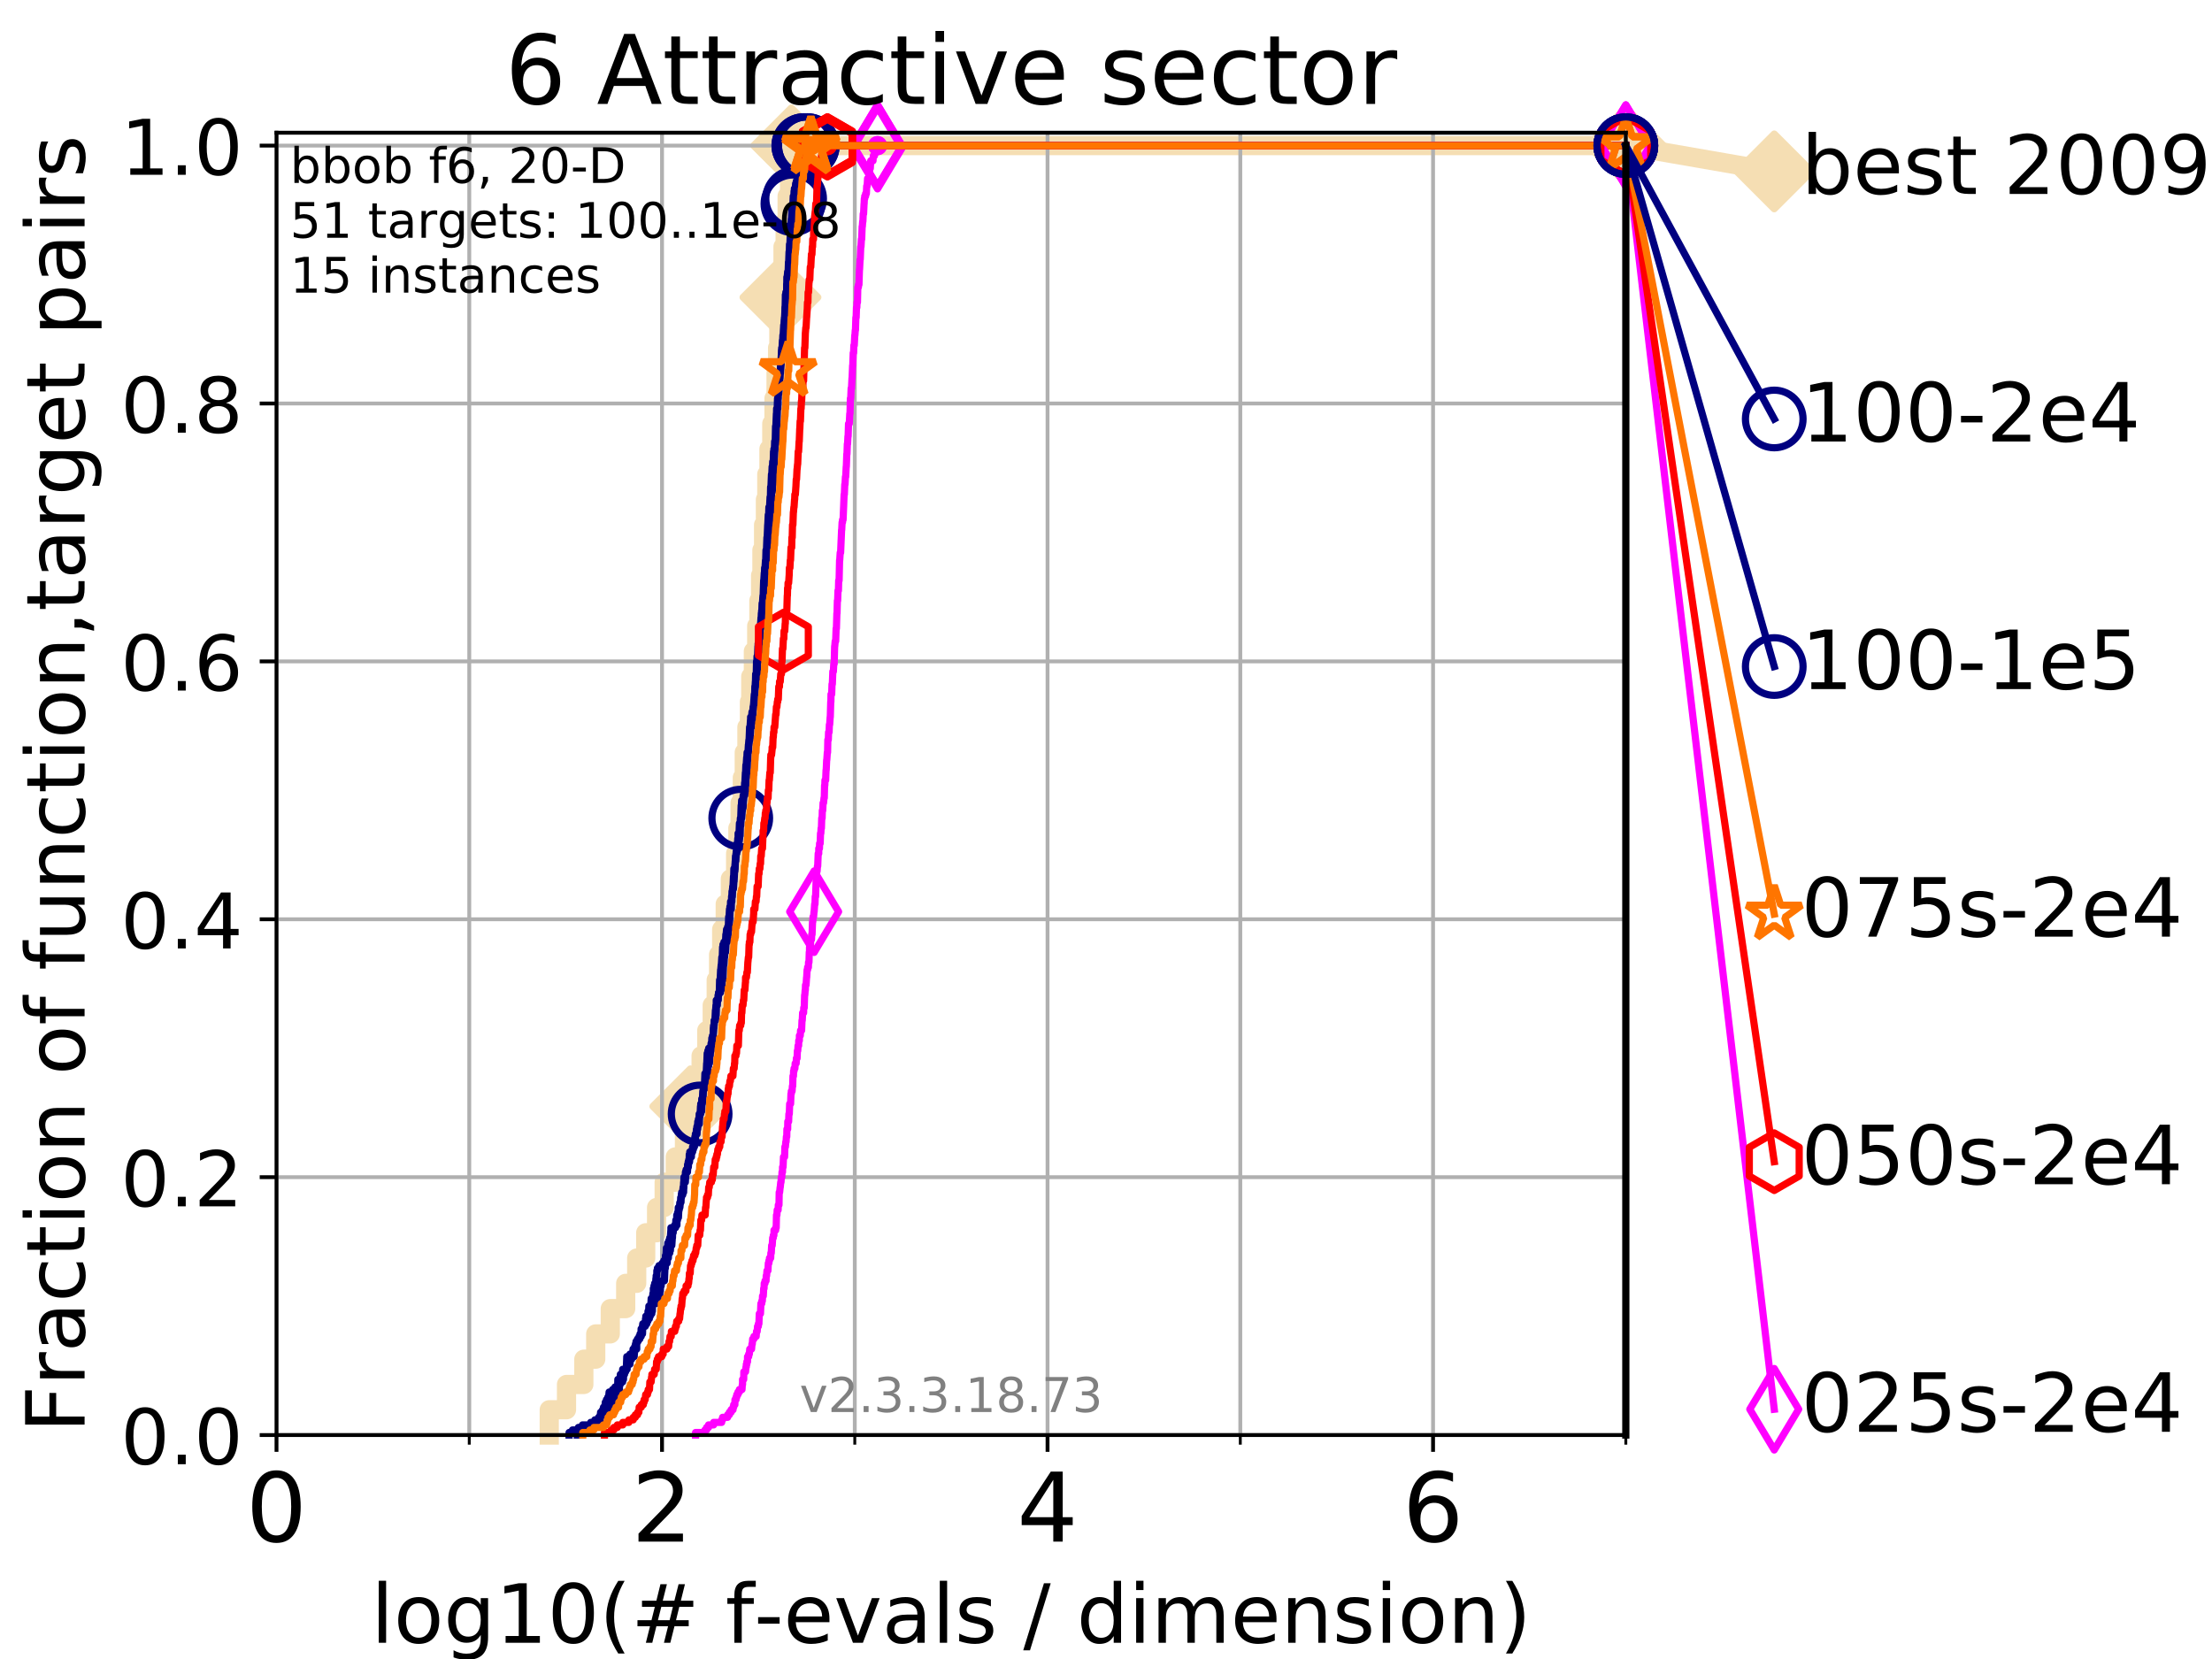 <?xml version="1.0" encoding="utf-8" standalone="no"?>
<!DOCTYPE svg PUBLIC "-//W3C//DTD SVG 1.1//EN"
  "http://www.w3.org/Graphics/SVG/1.1/DTD/svg11.dtd">
<!-- Created with matplotlib (https://matplotlib.org/) -->
<svg height="345.6pt" version="1.1" viewBox="0 0 460.8 345.6" width="460.8pt" xmlns="http://www.w3.org/2000/svg" xmlns:xlink="http://www.w3.org/1999/xlink">
 <defs>
  <style type="text/css">
*{stroke-linecap:butt;stroke-linejoin:round;}
  </style>
 </defs>
 <g id="figure_1">
  <g id="patch_1">
   <path d="M 0 345.6 
L 460.8 345.6 
L 460.8 0 
L 0 0 
z
" style="fill:#ffffff;"/>
  </g>
  <g id="axes_1">
   <g id="patch_2">
    <path d="M 57.6 298.944 
L 338.688 298.944 
L 338.688 27.648 
L 57.6 27.648 
z
" style="fill:#ffffff;"/>
   </g>
   <g id="line2d_1">
    <path d="M 114.419 298.944 
L 114.419 293.677 
L 118.013 293.677 
L 118.013 288.41 
L 121.624 288.41 
L 121.624 283.143 
L 124.101 283.143 
L 124.101 277.877 
L 127.133 277.877 
L 127.133 272.61 
L 130.345 272.61 
L 130.345 267.343 
L 132.636 267.343 
L 132.636 262.076 
L 134.514 262.076 
L 134.514 256.809 
L 136.776 256.809 
L 136.776 251.542 
L 138.358 251.542 
L 138.358 246.275 
L 140.671 246.275 
L 140.671 241.009 
L 142.587 241.009 
L 142.587 235.742 
L 143.81 235.742 
L 143.81 230.475 
L 145.121 230.475 
L 145.121 225.208 
L 146.053 225.208 
L 146.053 219.941 
L 147.231 219.941 
L 147.231 214.674 
L 148.369 214.674 
L 148.369 209.407 
L 149.2 209.407 
L 149.2 204.141 
L 149.691 204.141 
L 149.691 198.874 
L 150.34 198.874 
L 150.34 193.607 
L 151.077 193.607 
L 151.077 188.34 
L 152.15 188.34 
L 152.15 183.073 
L 153.244 183.073 
L 153.244 177.806 
L 153.712 177.806 
L 153.712 172.539 
L 154.167 172.539 
L 154.167 167.272 
L 154.641 167.272 
L 154.641 162.006 
L 155.044 162.006 
L 155.044 156.739 
L 155.597 156.739 
L 155.597 151.472 
L 156.12 151.472 
L 156.12 146.205 
L 156.397 146.205 
L 156.397 140.938 
L 156.942 140.938 
L 156.942 135.671 
L 157.636 135.671 
L 157.636 130.404 
L 158.086 130.404 
L 158.086 125.138 
L 158.45 125.138 
L 158.45 119.871 
L 158.721 119.871 
L 158.721 114.604 
L 159.067 114.604 
L 159.067 109.337 
L 159.454 109.337 
L 159.454 104.07 
L 159.738 104.07 
L 159.738 98.803 
L 160.186 98.803 
L 160.186 93.536 
L 160.777 93.536 
L 160.777 88.27 
L 161.234 88.27 
L 161.234 83.003 
L 161.668 83.003 
L 161.668 77.736 
L 161.984 77.736 
L 161.984 72.469 
L 162.243 72.469 
L 162.243 67.202 
L 162.585 67.202 
L 162.585 61.935 
L 162.956 61.935 
L 162.956 56.668 
L 163.115 56.668 
L 163.115 51.402 
L 163.558 51.402 
L 163.558 46.135 
L 163.973 46.135 
L 163.973 40.868 
L 164.471 40.868 
L 164.471 35.601 
L 164.858 35.601 
L 164.858 30.334 
L 338.688 30.334 
" style="fill:none;stroke:#f5deb3;stroke-linecap:square;stroke-width:4;"/>
   </g>
   <g id="line2d_2">
    <defs>
     <path d="M -0 7.778 
L 7.778 0 
L 0 -7.778 
L -7.778 -0 
z
" id="mc5010b55b9" style="stroke:#f5deb3;stroke-linejoin:miter;stroke-width:1.5;"/>
    </defs>
    <g>
     <use style="fill:#f5deb3;stroke:#f5deb3;stroke-linejoin:miter;stroke-width:1.5;" x="143.81" xlink:href="#mc5010b55b9" y="230.475"/>
     <use style="fill:#f5deb3;stroke:#f5deb3;stroke-linejoin:miter;stroke-width:1.5;" x="162.585" xlink:href="#mc5010b55b9" y="61.935"/>
     <use style="fill:#f5deb3;stroke:#f5deb3;stroke-linejoin:miter;stroke-width:1.5;" x="164.858" xlink:href="#mc5010b55b9" y="30.334"/>
     <use style="fill:#f5deb3;stroke:#f5deb3;stroke-linejoin:miter;stroke-width:1.5;" x="164.858" xlink:href="#mc5010b55b9" y="30.334"/>
     <use style="fill:#f5deb3;stroke:#f5deb3;stroke-linejoin:miter;stroke-width:1.5;" x="338.688" xlink:href="#mc5010b55b9" y="30.334"/>
    </g>
   </g>
   <g id="line2d_3">
    <path style="fill:none;stroke:#f5deb3;stroke-linecap:square;stroke-width:4;"/>
    <g/>
   </g>
   <g id="line2d_4">
    <path d="M 338.688 30.334 
L 369.608 35.706 
" style="fill:none;stroke:#f5deb3;stroke-linecap:square;stroke-width:4;"/>
    <g>
     <use style="fill:#f5deb3;stroke:#f5deb3;stroke-linejoin:miter;stroke-width:1.5;" x="338.688" xlink:href="#mc5010b55b9" y="30.334"/>
     <use style="fill:#f5deb3;stroke:#f5deb3;stroke-linejoin:miter;stroke-width:1.5;" x="369.608" xlink:href="#mc5010b55b9" y="35.706"/>
    </g>
   </g>
   <g id="matplotlib.axis_1">
    <g id="xtick_1">
     <g id="line2d_5">
      <path clip-path="url(#p92e3f75eb5)" d="M 57.6 298.944 
L 57.6 27.648 
" style="fill:none;stroke:#b0b0b0;stroke-linecap:square;stroke-width:0.8;"/>
     </g>
     <g id="line2d_6">
      <defs>
       <path d="M 0 0 
L 0 3.5 
" id="md1075d202b" style="stroke:#000000;stroke-width:0.8;"/>
      </defs>
      <g>
       <use style="stroke:#000000;stroke-width:0.8;" x="57.6" xlink:href="#md1075d202b" y="298.944"/>
      </g>
     </g>
     <g id="text_1">
      <!-- 0 -->
      <defs>
       <path d="M 31.781 66.406 
Q 24.172 66.406 20.328 58.906 
Q 16.5 51.422 16.5 36.375 
Q 16.5 21.391 20.328 13.891 
Q 24.172 6.391 31.781 6.391 
Q 39.453 6.391 43.281 13.891 
Q 47.125 21.391 47.125 36.375 
Q 47.125 51.422 43.281 58.906 
Q 39.453 66.406 31.781 66.406 
z
M 31.781 74.219 
Q 44.047 74.219 50.516 64.516 
Q 56.984 54.828 56.984 36.375 
Q 56.984 17.969 50.516 8.266 
Q 44.047 -1.422 31.781 -1.422 
Q 19.531 -1.422 13.062 8.266 
Q 6.594 17.969 6.594 36.375 
Q 6.594 54.828 13.062 64.516 
Q 19.531 74.219 31.781 74.219 
z
" id="DejaVuSans-48"/>
      </defs>
      <g transform="translate(51.237 321.141)scale(0.2 -0.2)">
       <use xlink:href="#DejaVuSans-48"/>
      </g>
     </g>
    </g>
    <g id="xtick_2">
     <g id="line2d_7">
      <path clip-path="url(#p92e3f75eb5)" d="M 137.911 298.944 
L 137.911 27.648 
" style="fill:none;stroke:#b0b0b0;stroke-linecap:square;stroke-width:0.8;"/>
     </g>
     <g id="line2d_8">
      <g>
       <use style="stroke:#000000;stroke-width:0.8;" x="137.911" xlink:href="#md1075d202b" y="298.944"/>
      </g>
     </g>
     <g id="text_2">
      <!-- 2 -->
      <defs>
       <path d="M 19.188 8.297 
L 53.609 8.297 
L 53.609 0 
L 7.328 0 
L 7.328 8.297 
Q 12.938 14.109 22.625 23.891 
Q 32.328 33.688 34.812 36.531 
Q 39.547 41.844 41.422 45.531 
Q 43.312 49.219 43.312 52.781 
Q 43.312 58.594 39.234 62.25 
Q 35.156 65.922 28.609 65.922 
Q 23.969 65.922 18.812 64.312 
Q 13.672 62.703 7.812 59.422 
L 7.812 69.391 
Q 13.766 71.781 18.938 73 
Q 24.125 74.219 28.422 74.219 
Q 39.75 74.219 46.484 68.547 
Q 53.219 62.891 53.219 53.422 
Q 53.219 48.922 51.531 44.891 
Q 49.859 40.875 45.406 35.406 
Q 44.188 33.984 37.641 27.219 
Q 31.109 20.453 19.188 8.297 
z
" id="DejaVuSans-50"/>
      </defs>
      <g transform="translate(131.548 321.141)scale(0.2 -0.2)">
       <use xlink:href="#DejaVuSans-50"/>
      </g>
     </g>
    </g>
    <g id="xtick_3">
     <g id="line2d_9">
      <path clip-path="url(#p92e3f75eb5)" d="M 218.222 298.944 
L 218.222 27.648 
" style="fill:none;stroke:#b0b0b0;stroke-linecap:square;stroke-width:0.8;"/>
     </g>
     <g id="line2d_10">
      <g>
       <use style="stroke:#000000;stroke-width:0.8;" x="218.222" xlink:href="#md1075d202b" y="298.944"/>
      </g>
     </g>
     <g id="text_3">
      <!-- 4 -->
      <defs>
       <path d="M 37.797 64.312 
L 12.891 25.391 
L 37.797 25.391 
z
M 35.203 72.906 
L 47.609 72.906 
L 47.609 25.391 
L 58.016 25.391 
L 58.016 17.188 
L 47.609 17.188 
L 47.609 0 
L 37.797 0 
L 37.797 17.188 
L 4.891 17.188 
L 4.891 26.703 
z
" id="DejaVuSans-52"/>
      </defs>
      <g transform="translate(211.859 321.141)scale(0.2 -0.2)">
       <use xlink:href="#DejaVuSans-52"/>
      </g>
     </g>
    </g>
    <g id="xtick_4">
     <g id="line2d_11">
      <path clip-path="url(#p92e3f75eb5)" d="M 298.533 298.944 
L 298.533 27.648 
" style="fill:none;stroke:#b0b0b0;stroke-linecap:square;stroke-width:0.8;"/>
     </g>
     <g id="line2d_12">
      <g>
       <use style="stroke:#000000;stroke-width:0.8;" x="298.533" xlink:href="#md1075d202b" y="298.944"/>
      </g>
     </g>
     <g id="text_4">
      <!-- 6 -->
      <defs>
       <path d="M 33.016 40.375 
Q 26.375 40.375 22.484 35.828 
Q 18.609 31.297 18.609 23.391 
Q 18.609 15.531 22.484 10.953 
Q 26.375 6.391 33.016 6.391 
Q 39.656 6.391 43.531 10.953 
Q 47.406 15.531 47.406 23.391 
Q 47.406 31.297 43.531 35.828 
Q 39.656 40.375 33.016 40.375 
z
M 52.594 71.297 
L 52.594 62.312 
Q 48.875 64.062 45.094 64.984 
Q 41.312 65.922 37.594 65.922 
Q 27.828 65.922 22.672 59.328 
Q 17.531 52.734 16.797 39.406 
Q 19.672 43.656 24.016 45.922 
Q 28.375 48.188 33.594 48.188 
Q 44.578 48.188 50.953 41.516 
Q 57.328 34.859 57.328 23.391 
Q 57.328 12.156 50.688 5.359 
Q 44.047 -1.422 33.016 -1.422 
Q 20.359 -1.422 13.672 8.266 
Q 6.984 17.969 6.984 36.375 
Q 6.984 53.656 15.188 63.938 
Q 23.391 74.219 37.203 74.219 
Q 40.922 74.219 44.703 73.484 
Q 48.484 72.75 52.594 71.297 
z
" id="DejaVuSans-54"/>
      </defs>
      <g transform="translate(292.17 321.141)scale(0.2 -0.2)">
       <use xlink:href="#DejaVuSans-54"/>
      </g>
     </g>
    </g>
    <g id="xtick_5">
     <g id="line2d_13">
      <path clip-path="url(#p92e3f75eb5)" d="M 97.755 298.944 
L 97.755 27.648 
" style="fill:none;stroke:#b0b0b0;stroke-linecap:square;stroke-width:0.8;"/>
     </g>
     <g id="line2d_14">
      <defs>
       <path d="M 0 0 
L 0 2 
" id="m5314ee2e38" style="stroke:#000000;stroke-width:0.6;"/>
      </defs>
      <g>
       <use style="stroke:#000000;stroke-width:0.6;" x="97.755" xlink:href="#m5314ee2e38" y="298.944"/>
      </g>
     </g>
    </g>
    <g id="xtick_6">
     <g id="line2d_15">
      <path clip-path="url(#p92e3f75eb5)" d="M 178.066 298.944 
L 178.066 27.648 
" style="fill:none;stroke:#b0b0b0;stroke-linecap:square;stroke-width:0.8;"/>
     </g>
     <g id="line2d_16">
      <g>
       <use style="stroke:#000000;stroke-width:0.6;" x="178.066" xlink:href="#m5314ee2e38" y="298.944"/>
      </g>
     </g>
    </g>
    <g id="xtick_7">
     <g id="line2d_17">
      <path clip-path="url(#p92e3f75eb5)" d="M 258.377 298.944 
L 258.377 27.648 
" style="fill:none;stroke:#b0b0b0;stroke-linecap:square;stroke-width:0.8;"/>
     </g>
     <g id="line2d_18">
      <g>
       <use style="stroke:#000000;stroke-width:0.6;" x="258.377" xlink:href="#m5314ee2e38" y="298.944"/>
      </g>
     </g>
    </g>
    <g id="xtick_8">
     <g id="line2d_19">
      <path clip-path="url(#p92e3f75eb5)" d="M 338.688 298.944 
L 338.688 27.648 
" style="fill:none;stroke:#b0b0b0;stroke-linecap:square;stroke-width:0.8;"/>
     </g>
     <g id="line2d_20">
      <g>
       <use style="stroke:#000000;stroke-width:0.6;" x="338.688" xlink:href="#m5314ee2e38" y="298.944"/>
      </g>
     </g>
    </g>
    <g id="text_5">
     <!-- log10(# f-evals / dimension) -->
     <defs>
      <path d="M 9.422 75.984 
L 18.406 75.984 
L 18.406 0 
L 9.422 0 
z
" id="DejaVuSans-108"/>
      <path d="M 30.609 48.391 
Q 23.391 48.391 19.188 42.75 
Q 14.984 37.109 14.984 27.297 
Q 14.984 17.484 19.156 11.844 
Q 23.344 6.203 30.609 6.203 
Q 37.797 6.203 41.984 11.859 
Q 46.188 17.531 46.188 27.297 
Q 46.188 37.016 41.984 42.703 
Q 37.797 48.391 30.609 48.391 
z
M 30.609 56 
Q 42.328 56 49.016 48.375 
Q 55.719 40.766 55.719 27.297 
Q 55.719 13.875 49.016 6.219 
Q 42.328 -1.422 30.609 -1.422 
Q 18.844 -1.422 12.172 6.219 
Q 5.516 13.875 5.516 27.297 
Q 5.516 40.766 12.172 48.375 
Q 18.844 56 30.609 56 
z
" id="DejaVuSans-111"/>
      <path d="M 45.406 27.984 
Q 45.406 37.75 41.375 43.109 
Q 37.359 48.484 30.078 48.484 
Q 22.859 48.484 18.828 43.109 
Q 14.797 37.75 14.797 27.984 
Q 14.797 18.266 18.828 12.891 
Q 22.859 7.516 30.078 7.516 
Q 37.359 7.516 41.375 12.891 
Q 45.406 18.266 45.406 27.984 
z
M 54.391 6.781 
Q 54.391 -7.172 48.188 -13.984 
Q 42 -20.797 29.203 -20.797 
Q 24.469 -20.797 20.266 -20.094 
Q 16.062 -19.391 12.109 -17.922 
L 12.109 -9.188 
Q 16.062 -11.328 19.922 -12.344 
Q 23.781 -13.375 27.781 -13.375 
Q 36.625 -13.375 41.016 -8.766 
Q 45.406 -4.156 45.406 5.172 
L 45.406 9.625 
Q 42.625 4.781 38.281 2.391 
Q 33.938 0 27.875 0 
Q 17.828 0 11.672 7.656 
Q 5.516 15.328 5.516 27.984 
Q 5.516 40.672 11.672 48.328 
Q 17.828 56 27.875 56 
Q 33.938 56 38.281 53.609 
Q 42.625 51.219 45.406 46.391 
L 45.406 54.688 
L 54.391 54.688 
z
" id="DejaVuSans-103"/>
      <path d="M 12.406 8.297 
L 28.516 8.297 
L 28.516 63.922 
L 10.984 60.406 
L 10.984 69.391 
L 28.422 72.906 
L 38.281 72.906 
L 38.281 8.297 
L 54.391 8.297 
L 54.391 0 
L 12.406 0 
z
" id="DejaVuSans-49"/>
      <path d="M 31 75.875 
Q 24.469 64.656 21.281 53.656 
Q 18.109 42.672 18.109 31.391 
Q 18.109 20.125 21.312 9.062 
Q 24.516 -2 31 -13.188 
L 23.188 -13.188 
Q 15.875 -1.703 12.234 9.375 
Q 8.594 20.453 8.594 31.391 
Q 8.594 42.281 12.203 53.312 
Q 15.828 64.359 23.188 75.875 
z
" id="DejaVuSans-40"/>
      <path d="M 51.125 44 
L 36.922 44 
L 32.812 27.688 
L 47.125 27.688 
z
M 43.797 71.781 
L 38.719 51.516 
L 52.984 51.516 
L 58.109 71.781 
L 65.922 71.781 
L 60.891 51.516 
L 76.125 51.516 
L 76.125 44 
L 58.984 44 
L 54.984 27.688 
L 70.516 27.688 
L 70.516 20.219 
L 53.078 20.219 
L 48 0 
L 40.188 0 
L 45.219 20.219 
L 30.906 20.219 
L 25.875 0 
L 18.016 0 
L 23.094 20.219 
L 7.719 20.219 
L 7.719 27.688 
L 24.906 27.688 
L 29 44 
L 13.281 44 
L 13.281 51.516 
L 30.906 51.516 
L 35.891 71.781 
z
" id="DejaVuSans-35"/>
      <path id="DejaVuSans-32"/>
      <path d="M 37.109 75.984 
L 37.109 68.5 
L 28.516 68.5 
Q 23.688 68.5 21.797 66.547 
Q 19.922 64.594 19.922 59.516 
L 19.922 54.688 
L 34.719 54.688 
L 34.719 47.703 
L 19.922 47.703 
L 19.922 0 
L 10.891 0 
L 10.891 47.703 
L 2.297 47.703 
L 2.297 54.688 
L 10.891 54.688 
L 10.891 58.5 
Q 10.891 67.625 15.141 71.797 
Q 19.391 75.984 28.609 75.984 
z
" id="DejaVuSans-102"/>
      <path d="M 4.891 31.391 
L 31.203 31.391 
L 31.203 23.391 
L 4.891 23.391 
z
" id="DejaVuSans-45"/>
      <path d="M 56.203 29.594 
L 56.203 25.203 
L 14.891 25.203 
Q 15.484 15.922 20.484 11.062 
Q 25.484 6.203 34.422 6.203 
Q 39.594 6.203 44.453 7.469 
Q 49.312 8.734 54.109 11.281 
L 54.109 2.781 
Q 49.266 0.734 44.188 -0.344 
Q 39.109 -1.422 33.891 -1.422 
Q 20.797 -1.422 13.156 6.188 
Q 5.516 13.812 5.516 26.812 
Q 5.516 40.234 12.766 48.109 
Q 20.016 56 32.328 56 
Q 43.359 56 49.781 48.891 
Q 56.203 41.797 56.203 29.594 
z
M 47.219 32.234 
Q 47.125 39.594 43.094 43.984 
Q 39.062 48.391 32.422 48.391 
Q 24.906 48.391 20.391 44.141 
Q 15.875 39.891 15.188 32.172 
z
" id="DejaVuSans-101"/>
      <path d="M 2.984 54.688 
L 12.5 54.688 
L 29.594 8.797 
L 46.688 54.688 
L 56.203 54.688 
L 35.688 0 
L 23.484 0 
z
" id="DejaVuSans-118"/>
      <path d="M 34.281 27.484 
Q 23.391 27.484 19.188 25 
Q 14.984 22.516 14.984 16.5 
Q 14.984 11.719 18.141 8.906 
Q 21.297 6.109 26.703 6.109 
Q 34.188 6.109 38.703 11.406 
Q 43.219 16.703 43.219 25.484 
L 43.219 27.484 
z
M 52.203 31.203 
L 52.203 0 
L 43.219 0 
L 43.219 8.297 
Q 40.141 3.328 35.547 0.953 
Q 30.953 -1.422 24.312 -1.422 
Q 15.922 -1.422 10.953 3.297 
Q 6 8.016 6 15.922 
Q 6 25.141 12.172 29.828 
Q 18.359 34.516 30.609 34.516 
L 43.219 34.516 
L 43.219 35.406 
Q 43.219 41.609 39.141 45 
Q 35.062 48.391 27.688 48.391 
Q 23 48.391 18.547 47.266 
Q 14.109 46.141 10.016 43.891 
L 10.016 52.203 
Q 14.938 54.109 19.578 55.047 
Q 24.219 56 28.609 56 
Q 40.484 56 46.344 49.844 
Q 52.203 43.703 52.203 31.203 
z
" id="DejaVuSans-97"/>
      <path d="M 44.281 53.078 
L 44.281 44.578 
Q 40.484 46.531 36.375 47.5 
Q 32.281 48.484 27.875 48.484 
Q 21.188 48.484 17.844 46.438 
Q 14.5 44.391 14.5 40.281 
Q 14.5 37.156 16.891 35.375 
Q 19.281 33.594 26.516 31.984 
L 29.594 31.297 
Q 39.156 29.25 43.188 25.516 
Q 47.219 21.781 47.219 15.094 
Q 47.219 7.469 41.188 3.016 
Q 35.156 -1.422 24.609 -1.422 
Q 20.219 -1.422 15.453 -0.562 
Q 10.688 0.297 5.422 2 
L 5.422 11.281 
Q 10.406 8.688 15.234 7.391 
Q 20.062 6.109 24.812 6.109 
Q 31.156 6.109 34.562 8.281 
Q 37.984 10.453 37.984 14.406 
Q 37.984 18.062 35.516 20.016 
Q 33.062 21.969 24.703 23.781 
L 21.578 24.516 
Q 13.234 26.266 9.516 29.906 
Q 5.812 33.547 5.812 39.891 
Q 5.812 47.609 11.281 51.797 
Q 16.75 56 26.812 56 
Q 31.781 56 36.172 55.266 
Q 40.578 54.547 44.281 53.078 
z
" id="DejaVuSans-115"/>
      <path d="M 25.391 72.906 
L 33.688 72.906 
L 8.297 -9.281 
L 0 -9.281 
z
" id="DejaVuSans-47"/>
      <path d="M 45.406 46.391 
L 45.406 75.984 
L 54.391 75.984 
L 54.391 0 
L 45.406 0 
L 45.406 8.203 
Q 42.578 3.328 38.25 0.953 
Q 33.938 -1.422 27.875 -1.422 
Q 17.969 -1.422 11.734 6.484 
Q 5.516 14.406 5.516 27.297 
Q 5.516 40.188 11.734 48.094 
Q 17.969 56 27.875 56 
Q 33.938 56 38.25 53.625 
Q 42.578 51.266 45.406 46.391 
z
M 14.797 27.297 
Q 14.797 17.391 18.875 11.75 
Q 22.953 6.109 30.078 6.109 
Q 37.203 6.109 41.297 11.75 
Q 45.406 17.391 45.406 27.297 
Q 45.406 37.203 41.297 42.844 
Q 37.203 48.484 30.078 48.484 
Q 22.953 48.484 18.875 42.844 
Q 14.797 37.203 14.797 27.297 
z
" id="DejaVuSans-100"/>
      <path d="M 9.422 54.688 
L 18.406 54.688 
L 18.406 0 
L 9.422 0 
z
M 9.422 75.984 
L 18.406 75.984 
L 18.406 64.594 
L 9.422 64.594 
z
" id="DejaVuSans-105"/>
      <path d="M 52 44.188 
Q 55.375 50.25 60.062 53.125 
Q 64.75 56 71.094 56 
Q 79.641 56 84.281 50.016 
Q 88.922 44.047 88.922 33.016 
L 88.922 0 
L 79.891 0 
L 79.891 32.719 
Q 79.891 40.578 77.094 44.375 
Q 74.312 48.188 68.609 48.188 
Q 61.625 48.188 57.562 43.547 
Q 53.516 38.922 53.516 30.906 
L 53.516 0 
L 44.484 0 
L 44.484 32.719 
Q 44.484 40.625 41.703 44.406 
Q 38.922 48.188 33.109 48.188 
Q 26.219 48.188 22.156 43.531 
Q 18.109 38.875 18.109 30.906 
L 18.109 0 
L 9.078 0 
L 9.078 54.688 
L 18.109 54.688 
L 18.109 46.188 
Q 21.188 51.219 25.484 53.609 
Q 29.781 56 35.688 56 
Q 41.656 56 45.828 52.969 
Q 50 49.953 52 44.188 
z
" id="DejaVuSans-109"/>
      <path d="M 54.891 33.016 
L 54.891 0 
L 45.906 0 
L 45.906 32.719 
Q 45.906 40.484 42.875 44.328 
Q 39.844 48.188 33.797 48.188 
Q 26.516 48.188 22.312 43.547 
Q 18.109 38.922 18.109 30.906 
L 18.109 0 
L 9.078 0 
L 9.078 54.688 
L 18.109 54.688 
L 18.109 46.188 
Q 21.344 51.125 25.703 53.562 
Q 30.078 56 35.797 56 
Q 45.219 56 50.047 50.172 
Q 54.891 44.344 54.891 33.016 
z
" id="DejaVuSans-110"/>
      <path d="M 8.016 75.875 
L 15.828 75.875 
Q 23.141 64.359 26.781 53.312 
Q 30.422 42.281 30.422 31.391 
Q 30.422 20.453 26.781 9.375 
Q 23.141 -1.703 15.828 -13.188 
L 8.016 -13.188 
Q 14.5 -2 17.703 9.062 
Q 20.906 20.125 20.906 31.391 
Q 20.906 42.672 17.703 53.656 
Q 14.5 64.656 8.016 75.875 
z
" id="DejaVuSans-41"/>
     </defs>
     <g transform="translate(77.303 342.218)scale(0.17 -0.17)">
      <use xlink:href="#DejaVuSans-108"/>
      <use x="27.783" xlink:href="#DejaVuSans-111"/>
      <use x="88.965" xlink:href="#DejaVuSans-103"/>
      <use x="152.441" xlink:href="#DejaVuSans-49"/>
      <use x="216.064" xlink:href="#DejaVuSans-48"/>
      <use x="279.688" xlink:href="#DejaVuSans-40"/>
      <use x="318.701" xlink:href="#DejaVuSans-35"/>
      <use x="402.49" xlink:href="#DejaVuSans-32"/>
      <use x="434.277" xlink:href="#DejaVuSans-102"/>
      <use x="469.404" xlink:href="#DejaVuSans-45"/>
      <use x="505.488" xlink:href="#DejaVuSans-101"/>
      <use x="567.012" xlink:href="#DejaVuSans-118"/>
      <use x="626.191" xlink:href="#DejaVuSans-97"/>
      <use x="687.471" xlink:href="#DejaVuSans-108"/>
      <use x="715.254" xlink:href="#DejaVuSans-115"/>
      <use x="767.354" xlink:href="#DejaVuSans-32"/>
      <use x="799.141" xlink:href="#DejaVuSans-47"/>
      <use x="832.832" xlink:href="#DejaVuSans-32"/>
      <use x="864.619" xlink:href="#DejaVuSans-100"/>
      <use x="928.096" xlink:href="#DejaVuSans-105"/>
      <use x="955.879" xlink:href="#DejaVuSans-109"/>
      <use x="1053.291" xlink:href="#DejaVuSans-101"/>
      <use x="1114.814" xlink:href="#DejaVuSans-110"/>
      <use x="1178.193" xlink:href="#DejaVuSans-115"/>
      <use x="1230.293" xlink:href="#DejaVuSans-105"/>
      <use x="1258.076" xlink:href="#DejaVuSans-111"/>
      <use x="1319.258" xlink:href="#DejaVuSans-110"/>
      <use x="1382.637" xlink:href="#DejaVuSans-41"/>
     </g>
    </g>
   </g>
   <g id="matplotlib.axis_2">
    <g id="ytick_1">
     <g id="line2d_21">
      <path clip-path="url(#p92e3f75eb5)" d="M 57.6 298.944 
L 338.688 298.944 
" style="fill:none;stroke:#b0b0b0;stroke-linecap:square;stroke-width:0.8;"/>
     </g>
     <g id="line2d_22">
      <defs>
       <path d="M 0 0 
L -3.5 0 
" id="m7d43714ac4" style="stroke:#000000;stroke-width:0.8;"/>
      </defs>
      <g>
       <use style="stroke:#000000;stroke-width:0.8;" x="57.6" xlink:href="#m7d43714ac4" y="298.944"/>
      </g>
     </g>
     <g id="text_6">
      <!-- 0.0 -->
      <defs>
       <path d="M 10.688 12.406 
L 21 12.406 
L 21 0 
L 10.688 0 
z
" id="DejaVuSans-46"/>
      </defs>
      <g transform="translate(25.155 305.023)scale(0.16 -0.16)">
       <use xlink:href="#DejaVuSans-48"/>
       <use x="63.623" xlink:href="#DejaVuSans-46"/>
       <use x="95.41" xlink:href="#DejaVuSans-48"/>
      </g>
     </g>
    </g>
    <g id="ytick_2">
     <g id="line2d_23">
      <path clip-path="url(#p92e3f75eb5)" d="M 57.6 245.222 
L 338.688 245.222 
" style="fill:none;stroke:#b0b0b0;stroke-linecap:square;stroke-width:0.8;"/>
     </g>
     <g id="line2d_24">
      <g>
       <use style="stroke:#000000;stroke-width:0.8;" x="57.6" xlink:href="#m7d43714ac4" y="245.222"/>
      </g>
     </g>
     <g id="text_7">
      <!-- 0.2 -->
      <g transform="translate(25.155 251.301)scale(0.16 -0.16)">
       <use xlink:href="#DejaVuSans-48"/>
       <use x="63.623" xlink:href="#DejaVuSans-46"/>
       <use x="95.41" xlink:href="#DejaVuSans-50"/>
      </g>
     </g>
    </g>
    <g id="ytick_3">
     <g id="line2d_25">
      <path clip-path="url(#p92e3f75eb5)" d="M 57.6 191.5 
L 338.688 191.5 
" style="fill:none;stroke:#b0b0b0;stroke-linecap:square;stroke-width:0.8;"/>
     </g>
     <g id="line2d_26">
      <g>
       <use style="stroke:#000000;stroke-width:0.8;" x="57.6" xlink:href="#m7d43714ac4" y="191.5"/>
      </g>
     </g>
     <g id="text_8">
      <!-- 0.4 -->
      <g transform="translate(25.155 197.579)scale(0.16 -0.16)">
       <use xlink:href="#DejaVuSans-48"/>
       <use x="63.623" xlink:href="#DejaVuSans-46"/>
       <use x="95.41" xlink:href="#DejaVuSans-52"/>
      </g>
     </g>
    </g>
    <g id="ytick_4">
     <g id="line2d_27">
      <path clip-path="url(#p92e3f75eb5)" d="M 57.6 137.778 
L 338.688 137.778 
" style="fill:none;stroke:#b0b0b0;stroke-linecap:square;stroke-width:0.8;"/>
     </g>
     <g id="line2d_28">
      <g>
       <use style="stroke:#000000;stroke-width:0.8;" x="57.6" xlink:href="#m7d43714ac4" y="137.778"/>
      </g>
     </g>
     <g id="text_9">
      <!-- 0.6 -->
      <g transform="translate(25.155 143.857)scale(0.16 -0.16)">
       <use xlink:href="#DejaVuSans-48"/>
       <use x="63.623" xlink:href="#DejaVuSans-46"/>
       <use x="95.41" xlink:href="#DejaVuSans-54"/>
      </g>
     </g>
    </g>
    <g id="ytick_5">
     <g id="line2d_29">
      <path clip-path="url(#p92e3f75eb5)" d="M 57.6 84.056 
L 338.688 84.056 
" style="fill:none;stroke:#b0b0b0;stroke-linecap:square;stroke-width:0.8;"/>
     </g>
     <g id="line2d_30">
      <g>
       <use style="stroke:#000000;stroke-width:0.8;" x="57.6" xlink:href="#m7d43714ac4" y="84.056"/>
      </g>
     </g>
     <g id="text_10">
      <!-- 0.8 -->
      <defs>
       <path d="M 31.781 34.625 
Q 24.75 34.625 20.719 30.859 
Q 16.703 27.094 16.703 20.516 
Q 16.703 13.922 20.719 10.156 
Q 24.75 6.391 31.781 6.391 
Q 38.812 6.391 42.859 10.172 
Q 46.922 13.969 46.922 20.516 
Q 46.922 27.094 42.891 30.859 
Q 38.875 34.625 31.781 34.625 
z
M 21.922 38.812 
Q 15.578 40.375 12.031 44.719 
Q 8.5 49.078 8.5 55.328 
Q 8.5 64.062 14.719 69.141 
Q 20.953 74.219 31.781 74.219 
Q 42.672 74.219 48.875 69.141 
Q 55.078 64.062 55.078 55.328 
Q 55.078 49.078 51.531 44.719 
Q 48 40.375 41.703 38.812 
Q 48.828 37.156 52.797 32.312 
Q 56.781 27.484 56.781 20.516 
Q 56.781 9.906 50.312 4.234 
Q 43.844 -1.422 31.781 -1.422 
Q 19.734 -1.422 13.25 4.234 
Q 6.781 9.906 6.781 20.516 
Q 6.781 27.484 10.781 32.312 
Q 14.797 37.156 21.922 38.812 
z
M 18.312 54.391 
Q 18.312 48.734 21.844 45.562 
Q 25.391 42.391 31.781 42.391 
Q 38.141 42.391 41.719 45.562 
Q 45.312 48.734 45.312 54.391 
Q 45.312 60.062 41.719 63.234 
Q 38.141 66.406 31.781 66.406 
Q 25.391 66.406 21.844 63.234 
Q 18.312 60.062 18.312 54.391 
z
" id="DejaVuSans-56"/>
      </defs>
      <g transform="translate(25.155 90.135)scale(0.16 -0.16)">
       <use xlink:href="#DejaVuSans-48"/>
       <use x="63.623" xlink:href="#DejaVuSans-46"/>
       <use x="95.41" xlink:href="#DejaVuSans-56"/>
      </g>
     </g>
    </g>
    <g id="ytick_6">
     <g id="line2d_31">
      <path clip-path="url(#p92e3f75eb5)" d="M 57.6 30.334 
L 338.688 30.334 
" style="fill:none;stroke:#b0b0b0;stroke-linecap:square;stroke-width:0.8;"/>
     </g>
     <g id="line2d_32">
      <g>
       <use style="stroke:#000000;stroke-width:0.8;" x="57.6" xlink:href="#m7d43714ac4" y="30.334"/>
      </g>
     </g>
     <g id="text_11">
      <!-- 1.0 -->
      <g transform="translate(25.155 36.413)scale(0.16 -0.16)">
       <use xlink:href="#DejaVuSans-49"/>
       <use x="63.623" xlink:href="#DejaVuSans-46"/>
       <use x="95.41" xlink:href="#DejaVuSans-48"/>
      </g>
     </g>
    </g>
    <g id="text_12">
     <!-- Fraction of function,target pairs -->
     <defs>
      <path d="M 9.812 72.906 
L 51.703 72.906 
L 51.703 64.594 
L 19.672 64.594 
L 19.672 43.109 
L 48.578 43.109 
L 48.578 34.812 
L 19.672 34.812 
L 19.672 0 
L 9.812 0 
z
" id="DejaVuSans-70"/>
      <path d="M 41.109 46.297 
Q 39.594 47.172 37.812 47.578 
Q 36.031 48 33.891 48 
Q 26.266 48 22.188 43.047 
Q 18.109 38.094 18.109 28.812 
L 18.109 0 
L 9.078 0 
L 9.078 54.688 
L 18.109 54.688 
L 18.109 46.188 
Q 20.953 51.172 25.484 53.578 
Q 30.031 56 36.531 56 
Q 37.453 56 38.578 55.875 
Q 39.703 55.766 41.062 55.516 
z
" id="DejaVuSans-114"/>
      <path d="M 48.781 52.594 
L 48.781 44.188 
Q 44.969 46.297 41.141 47.344 
Q 37.312 48.391 33.406 48.391 
Q 24.656 48.391 19.812 42.844 
Q 14.984 37.312 14.984 27.297 
Q 14.984 17.281 19.812 11.734 
Q 24.656 6.203 33.406 6.203 
Q 37.312 6.203 41.141 7.25 
Q 44.969 8.297 48.781 10.406 
L 48.781 2.094 
Q 45.016 0.344 40.984 -0.531 
Q 36.969 -1.422 32.422 -1.422 
Q 20.062 -1.422 12.781 6.344 
Q 5.516 14.109 5.516 27.297 
Q 5.516 40.672 12.859 48.328 
Q 20.219 56 33.016 56 
Q 37.156 56 41.109 55.141 
Q 45.062 54.297 48.781 52.594 
z
" id="DejaVuSans-99"/>
      <path d="M 18.312 70.219 
L 18.312 54.688 
L 36.812 54.688 
L 36.812 47.703 
L 18.312 47.703 
L 18.312 18.016 
Q 18.312 11.328 20.141 9.422 
Q 21.969 7.516 27.594 7.516 
L 36.812 7.516 
L 36.812 0 
L 27.594 0 
Q 17.188 0 13.234 3.875 
Q 9.281 7.766 9.281 18.016 
L 9.281 47.703 
L 2.688 47.703 
L 2.688 54.688 
L 9.281 54.688 
L 9.281 70.219 
z
" id="DejaVuSans-116"/>
      <path d="M 8.5 21.578 
L 8.5 54.688 
L 17.484 54.688 
L 17.484 21.922 
Q 17.484 14.156 20.5 10.266 
Q 23.531 6.391 29.594 6.391 
Q 36.859 6.391 41.078 11.031 
Q 45.312 15.672 45.312 23.688 
L 45.312 54.688 
L 54.297 54.688 
L 54.297 0 
L 45.312 0 
L 45.312 8.406 
Q 42.047 3.422 37.719 1 
Q 33.406 -1.422 27.688 -1.422 
Q 18.266 -1.422 13.375 4.438 
Q 8.5 10.297 8.5 21.578 
z
M 31.109 56 
z
" id="DejaVuSans-117"/>
      <path d="M 11.719 12.406 
L 22.016 12.406 
L 22.016 4 
L 14.016 -11.625 
L 7.719 -11.625 
L 11.719 4 
z
" id="DejaVuSans-44"/>
      <path d="M 18.109 8.203 
L 18.109 -20.797 
L 9.078 -20.797 
L 9.078 54.688 
L 18.109 54.688 
L 18.109 46.391 
Q 20.953 51.266 25.266 53.625 
Q 29.594 56 35.594 56 
Q 45.562 56 51.781 48.094 
Q 58.016 40.188 58.016 27.297 
Q 58.016 14.406 51.781 6.484 
Q 45.562 -1.422 35.594 -1.422 
Q 29.594 -1.422 25.266 0.953 
Q 20.953 3.328 18.109 8.203 
z
M 48.688 27.297 
Q 48.688 37.203 44.609 42.844 
Q 40.531 48.484 33.406 48.484 
Q 26.266 48.484 22.188 42.844 
Q 18.109 37.203 18.109 27.297 
Q 18.109 17.391 22.188 11.75 
Q 26.266 6.109 33.406 6.109 
Q 40.531 6.109 44.609 11.75 
Q 48.688 17.391 48.688 27.297 
z
" id="DejaVuSans-112"/>
     </defs>
     <g transform="translate(17.62 298.435)rotate(-90)scale(0.17 -0.17)">
      <use xlink:href="#DejaVuSans-70"/>
      <use x="57.41" xlink:href="#DejaVuSans-114"/>
      <use x="98.523" xlink:href="#DejaVuSans-97"/>
      <use x="159.803" xlink:href="#DejaVuSans-99"/>
      <use x="214.783" xlink:href="#DejaVuSans-116"/>
      <use x="253.992" xlink:href="#DejaVuSans-105"/>
      <use x="281.775" xlink:href="#DejaVuSans-111"/>
      <use x="342.957" xlink:href="#DejaVuSans-110"/>
      <use x="406.336" xlink:href="#DejaVuSans-32"/>
      <use x="438.123" xlink:href="#DejaVuSans-111"/>
      <use x="499.305" xlink:href="#DejaVuSans-102"/>
      <use x="534.51" xlink:href="#DejaVuSans-32"/>
      <use x="566.297" xlink:href="#DejaVuSans-102"/>
      <use x="601.502" xlink:href="#DejaVuSans-117"/>
      <use x="664.881" xlink:href="#DejaVuSans-110"/>
      <use x="728.26" xlink:href="#DejaVuSans-99"/>
      <use x="783.24" xlink:href="#DejaVuSans-116"/>
      <use x="822.449" xlink:href="#DejaVuSans-105"/>
      <use x="850.232" xlink:href="#DejaVuSans-111"/>
      <use x="911.414" xlink:href="#DejaVuSans-110"/>
      <use x="974.793" xlink:href="#DejaVuSans-44"/>
      <use x="1006.58" xlink:href="#DejaVuSans-116"/>
      <use x="1045.789" xlink:href="#DejaVuSans-97"/>
      <use x="1107.068" xlink:href="#DejaVuSans-114"/>
      <use x="1148.166" xlink:href="#DejaVuSans-103"/>
      <use x="1211.643" xlink:href="#DejaVuSans-101"/>
      <use x="1273.166" xlink:href="#DejaVuSans-116"/>
      <use x="1312.375" xlink:href="#DejaVuSans-32"/>
      <use x="1344.162" xlink:href="#DejaVuSans-112"/>
      <use x="1407.639" xlink:href="#DejaVuSans-97"/>
      <use x="1468.918" xlink:href="#DejaVuSans-105"/>
      <use x="1496.701" xlink:href="#DejaVuSans-114"/>
      <use x="1537.814" xlink:href="#DejaVuSans-115"/>
     </g>
    </g>
   </g>
   <g id="line2d_33">
    <defs>
     <path d="M 0 1.5 
C 0.398 1.5 0.779 1.342 1.061 1.061 
C 1.342 0.779 1.5 0.398 1.5 0 
C 1.5 -0.398 1.342 -0.779 1.061 -1.061 
C 0.779 -1.342 0.398 -1.5 0 -1.5 
C -0.398 -1.5 -0.779 -1.342 -1.061 -1.061 
C -1.342 -0.779 -1.5 -0.398 -1.5 0 
C -1.5 0.398 -1.342 0.779 -1.061 1.061 
C -0.779 1.342 -0.398 1.5 0 1.5 
z
" id="m6a339c9164" style="stroke:#f5deb3;"/>
    </defs>
    <g>
     <use style="fill:#f5deb3;stroke:#f5deb3;" x="164.858" xlink:href="#m6a339c9164" y="30.334"/>
     <use style="fill:#f5deb3;stroke:#f5deb3;" x="164.858" xlink:href="#m6a339c9164" y="30.334"/>
    </g>
   </g>
   <g id="line2d_34">
    <defs>
     <path d="M 0 1.5 
C 0.398 1.5 0.779 1.342 1.061 1.061 
C 1.342 0.779 1.5 0.398 1.5 0 
C 1.5 -0.398 1.342 -0.779 1.061 -1.061 
C 0.779 -1.342 0.398 -1.5 0 -1.5 
C -0.398 -1.5 -0.779 -1.342 -1.061 -1.061 
C -1.342 -0.779 -1.5 -0.398 -1.5 0 
C -1.5 0.398 -1.342 0.779 -1.061 1.061 
C -0.779 1.342 -0.398 1.5 0 1.5 
z
" id="m28fda51f2c" style="stroke:#000080;"/>
    </defs>
    <g>
     <use style="fill:#000080;stroke:#000080;" x="167.457" xlink:href="#m28fda51f2c" y="30.334"/>
     <use style="fill:#000080;stroke:#000080;" x="167.457" xlink:href="#m28fda51f2c" y="30.334"/>
    </g>
   </g>
   <g id="line2d_35">
    <path d="M 120.263 298.944 
L 120.263 298.417 
L 120.406 298.417 
L 120.406 297.891 
L 120.991 297.891 
L 120.991 297.364 
L 124.082 297.364 
L 124.121 296.311 
L 124.255 296.311 
L 124.255 295.784 
L 124.707 295.784 
L 124.707 295.257 
L 125.093 295.257 
L 125.111 294.204 
L 125.524 294.204 
L 125.524 293.677 
L 125.718 293.677 
L 125.718 293.15 
L 125.996 293.15 
L 126.1 292.097 
L 126.338 292.097 
L 126.338 291.57 
L 126.624 291.57 
L 126.624 291.044 
L 126.79 291.044 
L 126.888 289.99 
L 127.611 289.99 
L 127.611 289.464 
L 128.108 289.464 
L 128.108 288.937 
L 128.665 288.937 
L 128.709 287.357 
L 129.19 287.357 
L 129.233 286.304 
L 129.658 286.304 
L 129.714 285.25 
L 130.465 285.25 
L 130.572 282.617 
L 131.224 282.617 
L 131.224 282.09 
L 131.79 282.09 
L 131.877 281.037 
L 132.218 281.037 
L 132.218 280.51 
L 132.375 280.51 
L 132.375 279.983 
L 132.494 279.983 
L 132.494 279.457 
L 132.906 279.457 
L 132.906 278.93 
L 133.285 278.93 
L 133.285 278.403 
L 133.567 278.403 
L 133.567 277.877 
L 133.844 277.877 
L 133.899 276.296 
L 134.418 276.296 
L 134.471 274.716 
L 134.535 274.716 
L 134.535 274.19 
L 134.932 274.19 
L 134.994 273.136 
L 135.128 273.136 
L 135.169 272.083 
L 135.572 272.083 
L 135.652 270.503 
L 135.918 270.503 
L 136.015 269.45 
L 136.112 269.45 
L 136.112 268.396 
L 136.237 268.396 
L 136.237 267.87 
L 136.381 267.87 
L 136.381 267.343 
L 136.57 267.343 
L 136.645 266.289 
L 136.692 266.289 
L 136.692 265.763 
L 136.823 265.763 
L 136.832 264.709 
L 136.952 264.709 
L 136.952 264.183 
L 137.271 264.183 
L 137.271 263.656 
L 137.946 263.656 
L 137.946 263.129 
L 138.29 263.129 
L 138.29 262.603 
L 138.595 262.603 
L 138.628 261.549 
L 138.737 261.549 
L 138.828 259.969 
L 139.083 259.969 
L 139.131 258.916 
L 139.35 258.916 
L 139.35 258.389 
L 139.509 258.389 
L 139.509 257.862 
L 139.644 257.862 
L 139.754 256.282 
L 139.762 256.282 
L 139.762 255.756 
L 140.723 255.756 
L 140.79 254.176 
L 140.974 254.176 
L 140.981 253.122 
L 141.148 253.122 
L 141.148 252.596 
L 141.278 252.596 
L 141.3 251.542 
L 141.556 251.542 
L 141.648 250.489 
L 141.837 250.489 
L 141.886 249.436 
L 141.969 249.436 
L 141.969 248.909 
L 142.223 248.909 
L 142.223 248.382 
L 142.406 248.382 
L 142.459 246.275 
L 142.772 246.275 
L 142.878 244.169 
L 142.937 244.169 
L 142.937 243.642 
L 143.228 243.642 
L 143.235 242.589 
L 143.356 242.589 
L 143.356 242.062 
L 143.641 242.062 
L 143.723 241.009 
L 144.026 241.009 
L 144.075 239.955 
L 144.191 239.955 
L 144.276 238.902 
L 144.576 238.902 
L 144.582 237.848 
L 144.724 237.848 
L 144.76 236.795 
L 144.854 236.795 
L 144.854 236.268 
L 145.005 236.268 
L 145.08 235.215 
L 145.178 235.215 
L 145.178 234.688 
L 145.316 234.688 
L 145.361 233.635 
L 145.497 233.635 
L 145.497 233.108 
L 145.632 233.108 
L 145.655 232.055 
L 145.849 232.055 
L 145.927 230.475 
L 145.976 230.475 
L 145.976 229.948 
L 146.162 229.948 
L 146.189 228.895 
L 146.335 228.895 
L 146.41 227.315 
L 146.485 227.315 
L 146.501 226.261 
L 146.749 226.261 
L 146.849 223.628 
L 147.113 223.628 
L 147.211 221.521 
L 147.236 221.521 
L 147.323 219.414 
L 147.46 219.414 
L 147.46 218.888 
L 147.63 218.888 
L 147.63 218.361 
L 148.04 218.361 
L 148.137 217.308 
L 148.244 217.308 
L 148.287 216.254 
L 148.445 216.254 
L 148.445 215.728 
L 148.573 215.728 
L 148.677 214.148 
L 148.71 214.148 
L 148.813 212.567 
L 148.934 212.567 
L 149.035 210.461 
L 149.072 210.461 
L 149.159 209.407 
L 149.21 209.407 
L 149.21 208.354 
L 149.566 208.354 
L 149.593 207.301 
L 149.726 207.301 
L 149.726 206.774 
L 149.841 206.774 
L 149.907 204.141 
L 150.025 204.141 
L 150.12 202.034 
L 150.146 202.034 
L 150.241 200.98 
L 150.271 200.98 
L 150.366 199.4 
L 150.463 199.4 
L 150.527 197.294 
L 150.603 197.294 
L 150.603 196.767 
L 150.812 196.767 
L 150.812 196.24 
L 151.138 196.24 
L 151.211 194.66 
L 151.26 194.66 
L 151.357 193.607 
L 151.578 193.607 
L 151.578 193.08 
L 151.72 193.08 
L 151.795 190.973 
L 151.882 190.973 
L 151.964 189.393 
L 152.049 189.393 
L 152.049 188.867 
L 152.161 188.867 
L 152.188 187.813 
L 152.387 187.813 
L 152.402 186.76 
L 152.546 186.76 
L 152.64 184.653 
L 152.7 184.653 
L 152.8 182.546 
L 152.841 182.546 
L 152.882 180.966 
L 153.073 180.966 
L 153.16 179.386 
L 153.189 179.386 
L 153.233 178.333 
L 153.338 178.333 
L 153.338 177.806 
L 153.481 177.806 
L 153.481 177.28 
L 153.616 177.28 
L 153.616 176.753 
L 153.901 176.753 
L 153.956 175.173 
L 154.015 175.173 
L 154.126 174.119 
L 154.184 174.119 
L 154.236 172.013 
L 154.324 172.013 
L 154.402 170.433 
L 154.517 170.433 
L 154.625 168.853 
L 154.658 168.853 
L 154.658 168.326 
L 154.791 168.326 
L 154.89 166.746 
L 154.903 166.746 
L 155.008 165.692 
L 155.155 165.692 
L 155.194 164.112 
L 155.335 164.112 
L 155.435 162.006 
L 155.511 162.006 
L 155.6 160.426 
L 155.666 160.426 
L 155.713 158.319 
L 155.789 158.319 
L 155.851 156.739 
L 155.929 156.739 
L 156.003 155.159 
L 156.046 155.159 
L 156.089 154.105 
L 156.255 154.105 
L 156.361 152.525 
L 156.367 152.525 
L 156.397 151.472 
L 156.566 151.472 
L 156.569 150.419 
L 156.794 150.419 
L 156.903 147.785 
L 156.965 147.785 
L 157.038 146.732 
L 157.145 146.732 
L 157.238 144.098 
L 157.289 144.098 
L 157.395 141.992 
L 157.574 141.992 
L 157.574 141.465 
L 157.689 141.465 
L 157.796 139.358 
L 157.815 139.358 
L 157.829 137.778 
L 157.993 137.778 
L 158.067 136.198 
L 158.127 136.198 
L 158.236 134.091 
L 158.247 134.091 
L 158.355 131.985 
L 158.366 131.985 
L 158.404 130.931 
L 158.49 130.931 
L 158.543 128.824 
L 158.65 128.824 
L 158.661 127.244 
L 158.787 127.244 
L 158.887 125.664 
L 158.973 125.664 
L 158.994 124.611 
L 159.093 124.611 
L 159.165 122.504 
L 159.209 122.504 
L 159.209 121.977 
L 159.393 121.977 
L 159.497 118.817 
L 159.517 118.817 
L 159.522 117.237 
L 159.648 117.237 
L 159.651 116.184 
L 159.768 116.184 
L 159.793 114.604 
L 159.919 114.604 
L 159.969 111.97 
L 160.033 111.97 
L 160.033 111.444 
L 160.203 111.444 
L 160.283 110.39 
L 160.406 110.39 
L 160.442 107.757 
L 160.547 107.757 
L 160.652 104.597 
L 160.704 104.597 
L 160.763 102.49 
L 160.88 102.49 
L 160.975 100.91 
L 161.052 100.91 
L 161.153 98.803 
L 161.174 98.803 
L 161.254 97.223 
L 161.291 97.223 
L 161.398 94.063 
L 161.411 94.063 
L 161.481 92.483 
L 161.618 92.483 
L 161.69 90.376 
L 161.743 90.376 
L 161.845 87.743 
L 161.874 87.743 
L 161.96 85.109 
L 162.041 85.109 
L 162.122 81.949 
L 162.156 81.949 
L 162.213 80.369 
L 162.316 80.369 
L 162.364 78.789 
L 162.436 78.789 
L 162.494 77.209 
L 162.558 77.209 
L 162.621 75.629 
L 162.67 75.629 
L 162.756 74.049 
L 162.781 74.049 
L 162.842 72.469 
L 162.917 72.469 
L 162.994 70.889 
L 163.045 70.889 
L 163.087 69.836 
L 163.158 69.836 
L 163.259 67.729 
L 163.32 67.729 
L 163.417 66.149 
L 163.443 66.149 
L 163.554 64.042 
L 163.642 64.042 
L 163.713 61.409 
L 163.773 61.409 
L 163.875 60.355 
L 163.889 60.355 
L 163.917 57.722 
L 164.024 57.722 
L 164.024 57.195 
L 164.164 57.195 
L 164.255 54.562 
L 164.299 54.562 
L 164.376 52.455 
L 164.429 52.455 
L 164.471 50.875 
L 164.553 50.875 
L 164.653 48.241 
L 164.726 48.241 
L 164.836 45.608 
L 164.866 45.608 
L 164.968 43.501 
L 165.023 43.501 
L 165.097 42.448 
L 165.181 42.448 
L 165.252 40.868 
L 165.375 40.868 
L 165.42 39.814 
L 165.487 39.814 
L 165.487 39.288 
L 165.674 39.288 
L 165.745 38.234 
L 165.891 38.234 
L 165.891 37.708 
L 166.055 37.708 
L 166.166 36.128 
L 166.25 36.128 
L 166.341 34.548 
L 166.39 34.548 
L 166.39 34.021 
L 166.681 34.021 
L 166.789 31.914 
L 166.862 31.914 
L 166.862 31.387 
L 167.091 31.387 
L 167.091 30.861 
L 167.457 30.861 
L 167.457 30.334 
L 338.688 30.334 
L 338.688 30.334 
" style="fill:none;stroke:#000080;stroke-linecap:square;stroke-width:1.5;"/>
   </g>
   <g id="line2d_36">
    <defs>
     <path d="M 0 6 
C 1.591 6 3.117 5.368 4.243 4.243 
C 5.368 3.117 6 1.591 6 0 
C 6 -1.591 5.368 -3.117 4.243 -4.243 
C 3.117 -5.368 1.591 -6 0 -6 
C -1.591 -6 -3.117 -5.368 -4.243 -4.243 
C -5.368 -3.117 -6 -1.591 -6 0 
C -6 1.591 -5.368 3.117 -4.243 4.243 
C -3.117 5.368 -1.591 6 0 6 
z
" id="m91d1f7d33c" style="stroke:#000080;stroke-width:1.5;"/>
    </defs>
    <g>
     <use style="fill-opacity:0;stroke:#000080;stroke-width:1.5;" x="145.849" xlink:href="#m91d1f7d33c" y="232.055"/>
     <use style="fill-opacity:0;stroke:#000080;stroke-width:1.5;" x="165.181" xlink:href="#m91d1f7d33c" y="42.448"/>
     <use style="fill-opacity:0;stroke:#000080;stroke-width:1.5;" x="167.457" xlink:href="#m91d1f7d33c" y="30.334"/>
     <use style="fill-opacity:0;stroke:#000080;stroke-width:1.5;" x="167.457" xlink:href="#m91d1f7d33c" y="30.334"/>
     <use style="fill-opacity:0;stroke:#000080;stroke-width:1.5;" x="338.688" xlink:href="#m91d1f7d33c" y="30.334"/>
    </g>
   </g>
   <g id="line2d_37">
    <path style="fill:none;stroke:#000080;stroke-linecap:square;stroke-width:1.5;"/>
    <g/>
   </g>
   <g id="line2d_38">
    <g>
     <use style="fill:#000080;stroke:#000080;" x="168.167" xlink:href="#m28fda51f2c" y="30.334"/>
     <use style="fill:#000080;stroke:#000080;" x="168.167" xlink:href="#m28fda51f2c" y="30.334"/>
    </g>
   </g>
   <g id="line2d_39">
    <path d="M 118.55 298.944 
L 118.55 298.417 
L 119.25 298.417 
L 119.25 297.891 
L 120.477 297.891 
L 120.477 297.364 
L 121.333 297.364 
L 121.333 296.837 
L 123.05 296.837 
L 123.05 296.311 
L 123.908 296.311 
L 123.908 295.784 
L 125.056 295.784 
L 125.075 294.731 
L 126.219 294.731 
L 126.219 294.204 
L 126.839 294.204 
L 126.839 293.677 
L 127.165 293.677 
L 127.229 292.624 
L 127.485 292.624 
L 127.533 291.57 
L 128.016 291.57 
L 128.016 291.044 
L 128.275 291.044 
L 128.275 290.517 
L 128.411 290.517 
L 128.411 289.99 
L 128.709 289.99 
L 128.709 289.464 
L 129.031 289.464 
L 129.046 288.41 
L 129.219 288.41 
L 129.219 287.884 
L 129.7 287.884 
L 129.7 287.357 
L 129.881 287.357 
L 129.909 286.304 
L 130.101 286.304 
L 130.101 285.777 
L 130.318 285.777 
L 130.318 285.25 
L 130.638 285.25 
L 130.704 284.197 
L 131.224 284.197 
L 131.326 283.143 
L 131.591 283.143 
L 131.591 282.617 
L 132.109 282.617 
L 132.182 281.563 
L 132.242 281.563 
L 132.242 281.037 
L 132.636 281.037 
L 132.636 279.457 
L 132.801 279.457 
L 132.801 278.93 
L 133.125 278.93 
L 133.125 278.403 
L 133.33 278.403 
L 133.33 277.877 
L 133.533 277.877 
L 133.555 276.823 
L 133.833 276.823 
L 133.899 275.77 
L 134.745 275.77 
L 134.745 275.243 
L 134.953 275.243 
L 134.953 274.716 
L 135.27 274.716 
L 135.27 274.19 
L 135.462 274.19 
L 135.462 273.663 
L 135.78 273.663 
L 135.78 273.136 
L 135.898 273.136 
L 135.937 271.556 
L 136.692 271.556 
L 136.692 271.03 
L 136.841 271.03 
L 136.897 269.976 
L 137.407 269.976 
L 137.469 268.923 
L 137.55 268.923 
L 137.585 267.87 
L 137.736 267.87 
L 137.788 266.816 
L 138.409 266.816 
L 138.519 264.183 
L 138.603 264.183 
L 138.637 263.129 
L 138.985 263.129 
L 139.034 262.076 
L 139.229 262.076 
L 139.301 261.023 
L 139.525 261.023 
L 139.525 260.496 
L 139.66 260.496 
L 139.684 259.443 
L 139.949 259.443 
L 140.058 257.862 
L 140.088 257.862 
L 140.112 256.809 
L 140.234 256.809 
L 140.318 255.756 
L 140.544 255.756 
L 140.544 255.229 
L 141.018 255.229 
L 141.025 254.176 
L 141.134 254.176 
L 141.134 253.649 
L 141.329 253.649 
L 141.407 252.069 
L 141.486 252.069 
L 141.486 251.542 
L 141.627 251.542 
L 141.683 250.489 
L 141.788 250.489 
L 141.823 249.436 
L 141.914 249.436 
L 142.003 248.382 
L 142.202 248.382 
L 142.304 247.329 
L 142.406 247.329 
L 142.486 245.222 
L 142.746 245.222 
L 142.786 244.169 
L 143.209 244.169 
L 143.254 243.115 
L 143.395 243.115 
L 143.496 241.535 
L 143.566 241.535 
L 143.585 240.482 
L 143.691 240.482 
L 143.691 239.955 
L 144.276 239.955 
L 144.276 239.428 
L 144.445 239.428 
L 144.445 238.902 
L 144.647 238.902 
L 144.712 237.322 
L 144.883 237.322 
L 144.894 236.268 
L 145.196 236.268 
L 145.247 235.215 
L 145.333 235.215 
L 145.407 234.162 
L 145.683 234.162 
L 145.733 232.582 
L 145.799 232.582 
L 145.799 232.055 
L 145.965 232.055 
L 145.965 231.528 
L 146.162 231.528 
L 146.254 229.948 
L 146.313 229.948 
L 146.388 228.895 
L 146.458 228.895 
L 146.543 226.788 
L 146.844 226.788 
L 146.865 225.735 
L 147.062 225.735 
L 147.062 225.208 
L 147.195 225.208 
L 147.226 224.155 
L 147.338 224.155 
L 147.338 223.628 
L 147.455 223.628 
L 147.505 222.048 
L 147.635 222.048 
L 147.635 221.521 
L 147.789 221.521 
L 147.888 219.941 
L 147.957 219.941 
L 148.02 218.888 
L 148.132 218.888 
L 148.186 217.834 
L 148.268 217.834 
L 148.268 217.308 
L 148.402 217.308 
L 148.502 215.728 
L 148.549 215.728 
L 148.658 213.621 
L 148.761 213.621 
L 148.813 212.567 
L 149.054 212.567 
L 149.155 211.514 
L 149.196 211.514 
L 149.255 209.407 
L 149.436 209.407 
L 149.463 208.354 
L 149.598 208.354 
L 149.704 206.774 
L 150.094 206.774 
L 150.094 206.247 
L 150.233 206.247 
L 150.233 205.721 
L 150.395 205.721 
L 150.442 204.141 
L 150.616 204.141 
L 150.721 200.98 
L 150.816 200.98 
L 150.899 199.4 
L 150.953 199.4 
L 150.986 198.347 
L 151.154 198.347 
L 151.26 196.24 
L 151.478 196.24 
L 151.478 195.714 
L 151.621 195.714 
L 151.72 193.607 
L 151.893 193.607 
L 152.002 191.5 
L 152.022 191.5 
L 152.107 189.393 
L 152.337 189.393 
L 152.372 187.813 
L 152.459 187.813 
L 152.501 185.706 
L 152.602 185.706 
L 152.602 185.18 
L 152.789 185.18 
L 152.893 183.6 
L 152.926 183.6 
L 153.029 181.493 
L 153.095 181.493 
L 153.204 179.386 
L 153.276 179.386 
L 153.373 177.28 
L 153.445 177.28 
L 153.52 175.699 
L 153.63 175.699 
L 153.701 174.646 
L 153.761 174.646 
L 153.761 173.593 
L 153.956 173.593 
L 154.04 171.486 
L 154.181 171.486 
L 154.232 170.433 
L 154.311 170.433 
L 154.399 167.799 
L 154.443 167.799 
L 154.497 166.746 
L 154.754 166.746 
L 154.814 165.692 
L 154.903 165.692 
L 154.943 164.639 
L 155.044 164.639 
L 155.129 163.059 
L 155.174 163.059 
L 155.278 160.952 
L 155.319 160.952 
L 155.38 159.372 
L 155.444 159.372 
L 155.549 157.792 
L 155.587 157.792 
L 155.635 156.739 
L 155.814 156.739 
L 155.907 155.159 
L 155.929 155.159 
L 156.037 154.105 
L 156.053 154.105 
L 156.154 151.472 
L 156.243 151.472 
L 156.349 149.892 
L 156.367 149.892 
L 156.367 149.365 
L 156.572 149.365 
L 156.652 148.312 
L 156.8 148.312 
L 156.892 147.258 
L 156.95 147.258 
L 157.061 145.678 
L 157.067 145.678 
L 157.145 144.625 
L 157.206 144.625 
L 157.255 143.045 
L 157.355 143.045 
L 157.415 140.411 
L 157.543 140.411 
L 157.597 137.778 
L 157.667 137.778 
L 157.706 136.725 
L 157.812 136.725 
L 157.899 134.618 
L 157.932 134.618 
L 157.932 134.091 
L 158.075 134.091 
L 158.184 131.985 
L 158.29 131.985 
L 158.342 130.404 
L 158.417 130.404 
L 158.525 128.824 
L 158.581 128.824 
L 158.639 127.771 
L 158.7 127.771 
L 158.766 125.664 
L 158.837 125.664 
L 158.942 124.084 
L 158.984 124.084 
L 159.083 120.924 
L 159.114 120.924 
L 159.212 119.344 
L 159.253 119.344 
L 159.286 118.291 
L 159.365 118.291 
L 159.467 116.711 
L 159.515 116.711 
L 159.57 114.604 
L 159.668 114.604 
L 159.768 111.97 
L 159.818 111.97 
L 159.927 109.337 
L 159.942 109.337 
L 160.042 107.23 
L 160.128 107.23 
L 160.172 105.65 
L 160.312 105.65 
L 160.418 103.543 
L 160.492 103.543 
L 160.535 101.437 
L 160.604 101.437 
L 160.711 98.803 
L 160.781 98.803 
L 160.845 97.223 
L 160.931 97.223 
L 160.968 96.17 
L 161.08 96.17 
L 161.139 94.063 
L 161.215 94.063 
L 161.215 93.536 
L 161.332 93.536 
L 161.375 91.956 
L 161.49 91.956 
L 161.565 88.796 
L 161.627 88.796 
L 161.737 86.163 
L 161.768 86.163 
L 161.783 85.109 
L 161.907 85.109 
L 161.975 83.003 
L 162.074 83.003 
L 162.089 81.949 
L 162.275 81.949 
L 162.346 79.316 
L 162.436 79.316 
L 162.528 77.736 
L 162.592 77.736 
L 162.689 76.156 
L 162.704 76.156 
L 162.781 74.049 
L 162.823 74.049 
L 162.867 72.996 
L 162.994 72.996 
L 163.089 71.416 
L 163.148 71.416 
L 163.216 69.836 
L 163.263 69.836 
L 163.34 67.729 
L 163.419 67.729 
L 163.457 66.675 
L 163.546 66.675 
L 163.61 61.409 
L 163.719 61.409 
L 163.719 60.882 
L 163.858 60.882 
L 163.895 59.302 
L 164.034 59.302 
L 164.081 56.668 
L 164.241 56.668 
L 164.324 55.088 
L 164.423 55.088 
L 164.448 53.508 
L 164.536 53.508 
L 164.577 52.455 
L 164.685 52.455 
L 164.788 49.821 
L 164.823 49.821 
L 164.847 48.241 
L 164.975 48.241 
L 165.056 46.661 
L 165.126 46.661 
L 165.168 45.608 
L 165.259 45.608 
L 165.286 44.555 
L 165.435 44.555 
L 165.53 41.395 
L 165.578 41.395 
L 165.578 40.868 
L 165.748 40.868 
L 165.784 39.814 
L 165.873 39.814 
L 165.879 38.761 
L 166.129 38.761 
L 166.154 37.708 
L 166.255 37.708 
L 166.289 36.654 
L 166.407 36.654 
L 166.517 34.548 
L 166.671 34.548 
L 166.671 34.021 
L 167.016 34.021 
L 167.016 33.494 
L 167.261 33.494 
L 167.299 32.441 
L 167.467 32.441 
L 167.467 31.914 
L 167.678 31.914 
L 167.712 30.861 
L 168.167 30.861 
L 168.167 30.334 
L 338.688 30.334 
L 338.688 30.334 
" style="fill:none;stroke:#000080;stroke-linecap:square;stroke-width:1.5;"/>
   </g>
   <g id="line2d_40">
    <g>
     <use style="fill-opacity:0;stroke:#000080;stroke-width:1.5;" x="154.311" xlink:href="#m91d1f7d33c" y="170.433"/>
     <use style="fill-opacity:0;stroke:#000080;stroke-width:1.5;" x="165.53" xlink:href="#m91d1f7d33c" y="41.395"/>
     <use style="fill-opacity:0;stroke:#000080;stroke-width:1.5;" x="168.167" xlink:href="#m91d1f7d33c" y="30.334"/>
     <use style="fill-opacity:0;stroke:#000080;stroke-width:1.5;" x="168.167" xlink:href="#m91d1f7d33c" y="30.334"/>
     <use style="fill-opacity:0;stroke:#000080;stroke-width:1.5;" x="338.688" xlink:href="#m91d1f7d33c" y="30.334"/>
    </g>
   </g>
   <g id="line2d_41">
    <path style="fill:none;stroke:#000080;stroke-linecap:square;stroke-width:1.5;"/>
    <g/>
   </g>
   <g id="line2d_42">
    <defs>
     <path d="M 0 1.5 
C 0.398 1.5 0.779 1.342 1.061 1.061 
C 1.342 0.779 1.5 0.398 1.5 0 
C 1.5 -0.398 1.342 -0.779 1.061 -1.061 
C 0.779 -1.342 0.398 -1.5 0 -1.5 
C -0.398 -1.5 -0.779 -1.342 -1.061 -1.061 
C -1.342 -0.779 -1.5 -0.398 -1.5 0 
C -1.5 0.398 -1.342 0.779 -1.061 1.061 
C -0.779 1.342 -0.398 1.5 0 1.5 
z
" id="mefaf680d8b" style="stroke:#ff00ff;"/>
    </defs>
    <g>
     <use style="fill:#ff00ff;stroke:#ff00ff;" x="182.811" xlink:href="#mefaf680d8b" y="30.334"/>
     <use style="fill:#ff00ff;stroke:#ff00ff;" x="182.811" xlink:href="#mefaf680d8b" y="30.334"/>
    </g>
   </g>
   <g id="line2d_43">
    <path d="M 144.9 298.944 
L 144.9 298.417 
L 146.849 298.417 
L 146.849 297.891 
L 147.195 297.891 
L 147.195 297.364 
L 147.6 297.364 
L 147.6 296.837 
L 148.658 296.837 
L 148.658 296.311 
L 150.336 296.311 
L 150.336 295.784 
L 150.527 295.784 
L 150.527 295.257 
L 151.574 295.257 
L 151.574 294.731 
L 151.936 294.731 
L 151.936 294.204 
L 152.303 294.204 
L 152.303 293.677 
L 152.7 293.677 
L 152.7 293.15 
L 152.837 293.15 
L 152.837 292.624 
L 153.091 292.624 
L 153.109 291.57 
L 153.334 291.57 
L 153.334 291.044 
L 153.485 291.044 
L 153.485 290.517 
L 153.729 290.517 
L 153.729 289.99 
L 154.026 289.99 
L 154.026 289.464 
L 154.574 289.464 
L 154.641 288.41 
L 154.688 288.41 
L 154.688 287.357 
L 154.926 287.357 
L 154.952 285.777 
L 155.307 285.777 
L 155.409 284.723 
L 155.473 284.723 
L 155.473 284.197 
L 155.584 284.197 
L 155.584 283.67 
L 155.72 283.67 
L 155.726 282.617 
L 155.96 282.617 
L 155.96 282.09 
L 156.102 282.09 
L 156.185 281.037 
L 156.563 281.037 
L 156.652 279.983 
L 156.715 279.983 
L 156.794 278.93 
L 157.061 278.93 
L 157.061 278.403 
L 157.523 278.403 
L 157.597 277.35 
L 157.734 277.35 
L 157.812 276.296 
L 157.982 276.296 
L 157.982 275.77 
L 158.094 275.77 
L 158.174 273.663 
L 158.42 273.663 
L 158.509 271.556 
L 158.687 271.556 
L 158.687 271.03 
L 158.806 271.03 
L 158.851 269.976 
L 159.007 269.976 
L 159.09 268.396 
L 159.168 268.396 
L 159.201 267.343 
L 159.368 267.343 
L 159.368 266.816 
L 159.583 266.816 
L 159.618 265.763 
L 159.696 265.763 
L 159.776 264.709 
L 159.974 264.709 
L 160.057 263.129 
L 160.181 263.129 
L 160.181 262.603 
L 160.293 262.603 
L 160.293 262.076 
L 160.547 262.076 
L 160.585 261.023 
L 160.668 261.023 
L 160.751 259.443 
L 160.863 259.443 
L 160.966 257.862 
L 161.089 257.862 
L 161.089 257.336 
L 161.218 257.336 
L 161.24 256.282 
L 161.578 256.282 
L 161.578 255.756 
L 161.697 255.756 
L 161.755 253.122 
L 161.845 253.122 
L 161.903 252.069 
L 162.098 252.069 
L 162.135 251.016 
L 162.278 251.016 
L 162.321 248.382 
L 162.409 248.382 
L 162.517 247.329 
L 162.541 247.329 
L 162.64 246.275 
L 162.697 246.275 
L 162.765 245.222 
L 162.871 245.222 
L 162.909 244.169 
L 163.008 244.169 
L 163.021 243.115 
L 163.126 243.115 
L 163.214 241.009 
L 163.443 241.009 
L 163.506 238.902 
L 163.61 238.902 
L 163.699 237.848 
L 163.757 237.848 
L 163.818 236.795 
L 163.897 236.795 
L 163.928 235.215 
L 164.085 235.215 
L 164.11 233.635 
L 164.286 233.635 
L 164.343 232.055 
L 164.425 232.055 
L 164.501 229.948 
L 164.696 229.948 
L 164.773 227.841 
L 164.842 227.841 
L 164.842 227.315 
L 165.005 227.315 
L 165.071 226.261 
L 165.133 226.261 
L 165.19 224.155 
L 165.292 224.155 
L 165.317 223.101 
L 165.415 223.101 
L 165.415 222.575 
L 165.59 222.575 
L 165.649 221.521 
L 165.859 221.521 
L 165.9 220.468 
L 166.044 220.468 
L 166.109 218.888 
L 166.186 218.888 
L 166.252 217.834 
L 166.37 217.834 
L 166.387 216.781 
L 166.521 216.781 
L 166.531 215.728 
L 166.713 215.728 
L 166.771 214.674 
L 166.988 214.674 
L 167.073 212.567 
L 167.124 212.567 
L 167.201 210.987 
L 167.404 210.987 
L 167.433 209.934 
L 167.537 209.934 
L 167.615 207.301 
L 167.656 207.301 
L 167.734 206.247 
L 167.768 206.247 
L 167.801 205.194 
L 167.916 205.194 
L 168.023 203.614 
L 168.046 203.614 
L 168.134 202.034 
L 168.237 202.034 
L 168.237 201.507 
L 168.402 201.507 
L 168.431 200.454 
L 168.523 200.454 
L 168.586 198.347 
L 168.634 198.347 
L 168.639 197.294 
L 168.826 197.294 
L 168.884 195.714 
L 169.05 195.714 
L 169.094 194.66 
L 169.167 194.66 
L 169.268 192.027 
L 169.311 192.027 
L 169.372 190.973 
L 169.489 190.973 
L 169.574 189.92 
L 169.601 189.92 
L 169.706 188.34 
L 169.782 188.34 
L 169.826 186.76 
L 169.906 186.76 
L 170.009 183.6 
L 170.067 183.6 
L 170.137 181.493 
L 170.214 181.493 
L 170.285 180.44 
L 170.342 180.44 
L 170.446 177.806 
L 170.559 177.806 
L 170.56 176.753 
L 170.707 176.753 
L 170.734 175.699 
L 170.857 175.699 
L 170.928 173.593 
L 170.994 173.593 
L 171.054 172.539 
L 171.115 172.539 
L 171.181 170.433 
L 171.265 170.433 
L 171.306 168.853 
L 171.387 168.853 
L 171.463 167.272 
L 171.555 167.272 
L 171.657 166.219 
L 171.714 166.219 
L 171.775 163.586 
L 171.825 163.586 
L 171.851 162.532 
L 172 162.532 
L 172.082 160.426 
L 172.113 160.426 
L 172.21 158.319 
L 172.238 158.319 
L 172.345 156.739 
L 172.399 156.739 
L 172.453 154.105 
L 172.554 154.105 
L 172.608 152.525 
L 172.714 152.525 
L 172.776 150.945 
L 172.835 150.945 
L 172.941 149.365 
L 172.965 149.365 
L 173.057 146.205 
L 173.089 146.205 
L 173.113 144.625 
L 173.254 144.625 
L 173.324 142.518 
L 173.391 142.518 
L 173.494 139.885 
L 173.607 139.885 
L 173.687 138.305 
L 173.775 138.305 
L 173.872 134.618 
L 173.896 134.618 
L 173.985 133.565 
L 174.087 133.565 
L 174.178 130.931 
L 174.24 130.931 
L 174.336 127.771 
L 174.369 127.771 
L 174.439 125.138 
L 174.496 125.138 
L 174.569 123.031 
L 174.661 123.031 
L 174.713 120.924 
L 174.801 120.924 
L 174.899 116.711 
L 174.929 116.711 
L 175.03 115.131 
L 175.117 115.131 
L 175.226 112.497 
L 175.229 112.497 
L 175.319 110.39 
L 175.345 110.39 
L 175.424 108.81 
L 175.513 108.81 
L 175.513 108.284 
L 175.628 108.284 
L 175.738 105.65 
L 175.741 105.65 
L 175.841 103.017 
L 175.895 103.017 
L 175.979 100.91 
L 176.036 100.91 
L 176.118 99.33 
L 176.176 99.33 
L 176.281 97.223 
L 176.307 97.223 
L 176.404 94.59 
L 176.442 94.59 
L 176.517 92.483 
L 176.563 92.483 
L 176.642 90.903 
L 176.681 90.903 
L 176.763 88.27 
L 176.92 88.27 
L 177.024 86.163 
L 177.069 86.163 
L 177.151 83.003 
L 177.224 83.003 
L 177.309 80.896 
L 177.383 80.896 
L 177.485 78.789 
L 177.509 78.789 
L 177.616 76.156 
L 177.648 76.156 
L 177.741 73.522 
L 177.82 73.522 
L 177.874 71.942 
L 177.96 71.942 
L 178.065 69.836 
L 178.096 69.836 
L 178.167 68.782 
L 178.209 68.782 
L 178.294 66.149 
L 178.355 66.149 
L 178.424 64.042 
L 178.496 64.042 
L 178.528 62.989 
L 178.623 62.989 
L 178.699 59.829 
L 178.822 59.829 
L 178.822 59.302 
L 178.936 59.302 
L 179.039 56.142 
L 179.061 56.142 
L 179.166 54.035 
L 179.205 54.035 
L 179.308 51.402 
L 179.361 51.402 
L 179.45 49.821 
L 179.506 49.821 
L 179.6 47.188 
L 179.639 47.188 
L 179.712 46.135 
L 179.757 46.135 
L 179.826 44.555 
L 179.9 44.555 
L 179.998 42.448 
L 180.016 42.448 
L 180.053 41.395 
L 180.137 41.395 
L 180.137 40.868 
L 180.321 40.868 
L 180.321 40.341 
L 180.479 40.341 
L 180.55 38.761 
L 180.641 38.761 
L 180.732 37.181 
L 181.01 37.181 
L 181.093 36.128 
L 181.136 36.128 
L 181.165 35.074 
L 181.298 35.074 
L 181.387 33.494 
L 181.864 33.494 
L 181.926 32.441 
L 182.176 32.441 
L 182.176 31.914 
L 182.354 31.914 
L 182.354 31.387 
L 182.548 31.387 
L 182.548 30.861 
L 182.811 30.861 
L 182.811 30.334 
L 338.688 30.334 
L 338.688 30.334 
" style="fill:none;stroke:#ff00ff;stroke-linecap:square;stroke-width:1.5;"/>
   </g>
   <g id="line2d_44">
    <defs>
     <path d="M -0 8.485 
L 5.091 0 
L 0 -8.485 
L -5.091 -0 
z
" id="me2c871541e" style="stroke:#ff00ff;stroke-linejoin:miter;stroke-width:1.5;"/>
    </defs>
    <g>
     <use style="fill-opacity:0;stroke:#ff00ff;stroke-linejoin:miter;stroke-width:1.5;" x="169.601" xlink:href="#me2c871541e" y="189.92"/>
     <use style="fill-opacity:0;stroke:#ff00ff;stroke-linejoin:miter;stroke-width:1.5;" x="182.811" xlink:href="#me2c871541e" y="30.861"/>
     <use style="fill-opacity:0;stroke:#ff00ff;stroke-linejoin:miter;stroke-width:1.5;" x="182.811" xlink:href="#me2c871541e" y="30.334"/>
     <use style="fill-opacity:0;stroke:#ff00ff;stroke-linejoin:miter;stroke-width:1.5;" x="182.811" xlink:href="#me2c871541e" y="30.334"/>
     <use style="fill-opacity:0;stroke:#ff00ff;stroke-linejoin:miter;stroke-width:1.5;" x="338.688" xlink:href="#me2c871541e" y="30.334"/>
    </g>
   </g>
   <g id="line2d_45">
    <path style="fill:none;stroke:#ff00ff;stroke-linecap:square;stroke-width:1.5;"/>
    <g/>
   </g>
   <g id="line2d_46">
    <defs>
     <path d="M 0 1.5 
C 0.398 1.5 0.779 1.342 1.061 1.061 
C 1.342 0.779 1.5 0.398 1.5 0 
C 1.5 -0.398 1.342 -0.779 1.061 -1.061 
C 0.779 -1.342 0.398 -1.5 0 -1.5 
C -0.398 -1.5 -0.779 -1.342 -1.061 -1.061 
C -1.342 -0.779 -1.5 -0.398 -1.5 0 
C -1.5 0.398 -1.342 0.779 -1.061 1.061 
C -0.779 1.342 -0.398 1.5 0 1.5 
z
" id="mc1fcacb148" style="stroke:#ff0000;"/>
    </defs>
    <g>
     <use style="fill:#ff0000;stroke:#ff0000;" x="172.365" xlink:href="#mc1fcacb148" y="30.334"/>
     <use style="fill:#ff0000;stroke:#ff0000;" x="172.365" xlink:href="#mc1fcacb148" y="30.334"/>
    </g>
   </g>
   <g id="line2d_47">
    <path d="M 125.91 298.944 
L 125.91 298.417 
L 127.31 298.417 
L 127.31 297.891 
L 127.877 297.891 
L 127.877 297.364 
L 128.606 297.364 
L 128.606 296.837 
L 129.742 296.837 
L 129.742 296.311 
L 131.005 296.311 
L 131.005 295.784 
L 131.913 295.784 
L 131.913 295.257 
L 132.351 295.257 
L 132.351 294.731 
L 132.812 294.731 
L 132.812 294.204 
L 133.09 294.204 
L 133.148 293.15 
L 133.589 293.15 
L 133.589 292.624 
L 134.019 292.624 
L 134.019 292.097 
L 134.182 292.097 
L 134.182 291.57 
L 134.407 291.57 
L 134.503 290.517 
L 134.881 290.517 
L 134.881 289.99 
L 135.036 289.99 
L 135.036 289.464 
L 135.301 289.464 
L 135.372 287.884 
L 135.642 287.884 
L 135.741 286.83 
L 135.8 286.83 
L 135.8 286.304 
L 136.285 286.304 
L 136.362 285.25 
L 136.711 285.25 
L 136.776 283.67 
L 136.934 283.67 
L 136.934 283.143 
L 137.172 283.143 
L 137.172 282.617 
L 137.858 282.617 
L 137.858 282.09 
L 138.145 282.09 
L 138.162 281.037 
L 138.935 281.037 
L 138.935 280.51 
L 139.293 280.51 
L 139.366 279.457 
L 139.486 279.457 
L 139.573 278.403 
L 139.825 278.403 
L 139.864 277.35 
L 140.574 277.35 
L 140.574 276.823 
L 140.716 276.823 
L 140.716 276.296 
L 140.9 276.296 
L 140.974 275.243 
L 141.386 275.243 
L 141.386 274.716 
L 141.571 274.716 
L 141.662 273.663 
L 141.69 273.663 
L 141.788 272.61 
L 141.872 272.61 
L 141.872 272.083 
L 142.003 272.083 
L 142.113 270.503 
L 142.161 270.503 
L 142.236 269.45 
L 142.52 269.45 
L 142.52 268.923 
L 142.891 268.923 
L 142.923 267.87 
L 143.318 267.87 
L 143.318 267.343 
L 143.445 267.343 
L 143.54 266.289 
L 143.585 266.289 
L 143.616 265.236 
L 143.785 265.236 
L 143.847 263.656 
L 144.001 263.656 
L 144.001 263.129 
L 144.155 263.129 
L 144.155 262.603 
L 144.367 262.603 
L 144.367 262.076 
L 144.481 262.076 
L 144.481 261.549 
L 144.765 261.549 
L 144.765 261.023 
L 144.929 261.023 
L 145.034 259.969 
L 145.15 259.969 
L 145.15 259.443 
L 145.356 259.443 
L 145.446 257.336 
L 145.766 257.336 
L 145.838 256.282 
L 145.916 256.282 
L 145.998 254.176 
L 146.162 254.176 
L 146.227 253.122 
L 146.901 253.122 
L 146.979 251.542 
L 147.041 251.542 
L 147.144 249.962 
L 147.175 249.962 
L 147.175 249.436 
L 147.394 249.436 
L 147.394 248.909 
L 147.56 248.909 
L 147.635 247.329 
L 147.75 247.329 
L 147.854 246.275 
L 148.205 246.275 
L 148.205 245.749 
L 148.397 245.749 
L 148.407 244.695 
L 148.573 244.695 
L 148.677 243.115 
L 148.911 243.115 
L 148.994 241.535 
L 149.196 241.535 
L 149.196 241.009 
L 149.328 241.009 
L 149.328 240.482 
L 149.445 240.482 
L 149.544 239.428 
L 149.726 239.428 
L 149.726 238.902 
L 149.938 238.902 
L 149.99 237.848 
L 150.211 237.848 
L 150.284 236.795 
L 150.421 236.795 
L 150.514 234.688 
L 150.535 234.688 
L 150.611 233.635 
L 150.662 233.635 
L 150.662 233.108 
L 150.85 233.108 
L 150.924 232.055 
L 150.994 232.055 
L 150.994 231.528 
L 151.215 231.528 
L 151.305 229.421 
L 151.397 229.421 
L 151.502 228.368 
L 151.55 228.368 
L 151.55 227.841 
L 151.665 227.841 
L 151.708 226.788 
L 151.787 226.788 
L 151.787 226.261 
L 151.956 226.261 
L 152.045 225.208 
L 152.15 225.208 
L 152.257 224.155 
L 152.685 224.155 
L 152.774 222.575 
L 152.941 222.575 
L 153.007 221.521 
L 153.054 221.521 
L 153.091 219.941 
L 153.312 219.941 
L 153.312 219.414 
L 153.427 219.414 
L 153.499 217.834 
L 153.817 217.834 
L 153.911 214.674 
L 154.008 214.674 
L 154.081 213.621 
L 154.311 213.621 
L 154.311 213.094 
L 154.429 213.094 
L 154.484 210.987 
L 154.551 210.987 
L 154.631 209.407 
L 154.784 209.407 
L 154.867 208.354 
L 154.939 208.354 
L 155.038 206.247 
L 155.177 206.247 
L 155.278 204.667 
L 155.303 204.667 
L 155.313 203.614 
L 155.498 203.614 
L 155.59 202.56 
L 155.685 202.56 
L 155.792 200.454 
L 155.801 200.454 
L 155.901 199.4 
L 155.963 199.4 
L 156.049 196.767 
L 156.102 196.767 
L 156.102 196.24 
L 156.215 196.24 
L 156.264 194.66 
L 156.379 194.66 
L 156.379 194.133 
L 156.557 194.133 
L 156.652 192.553 
L 156.703 192.553 
L 156.703 192.027 
L 156.889 192.027 
L 156.985 190.447 
L 157 190.447 
L 157.012 189.393 
L 157.261 189.393 
L 157.361 187.813 
L 157.503 187.813 
L 157.577 186.76 
L 157.633 186.76 
L 157.717 184.653 
L 157.937 184.653 
L 158.039 182.02 
L 158.124 182.02 
L 158.165 180.966 
L 158.301 180.966 
L 158.358 179.913 
L 158.439 179.913 
L 158.476 178.333 
L 158.581 178.333 
L 158.671 176.753 
L 158.835 176.753 
L 158.942 174.119 
L 158.963 174.119 
L 158.966 173.066 
L 159.08 173.066 
L 159.126 171.486 
L 159.209 171.486 
L 159.314 170.433 
L 159.388 170.433 
L 159.429 169.379 
L 159.52 169.379 
L 159.52 168.853 
L 159.663 168.853 
L 159.713 167.272 
L 159.781 167.272 
L 159.853 166.219 
L 160.01 166.219 
L 160.059 164.639 
L 160.143 164.639 
L 160.218 162.532 
L 160.271 162.532 
L 160.37 160.952 
L 160.459 160.952 
L 160.55 157.792 
L 160.576 157.792 
L 160.576 157.265 
L 160.73 157.265 
L 160.835 156.212 
L 160.845 156.212 
L 160.845 155.685 
L 160.971 155.685 
L 161.049 153.579 
L 161.098 153.579 
L 161.146 152.525 
L 161.224 152.525 
L 161.247 151.472 
L 161.398 151.472 
L 161.508 149.892 
L 161.511 149.892 
L 161.583 148.838 
L 161.665 148.838 
L 161.737 147.258 
L 161.848 147.258 
L 161.929 146.205 
L 162.01 146.205 
L 162.01 145.678 
L 162.135 145.678 
L 162.232 143.045 
L 162.377 143.045 
L 162.389 141.992 
L 162.541 141.992 
L 162.64 140.411 
L 162.79 140.411 
L 162.879 137.778 
L 162.915 137.778 
L 163 135.145 
L 163.093 135.145 
L 163.193 133.038 
L 163.287 133.038 
L 163.328 131.458 
L 163.481 131.458 
L 163.568 129.878 
L 163.6 129.878 
L 163.618 128.298 
L 163.739 128.298 
L 163.838 127.244 
L 163.909 127.244 
L 164.003 124.084 
L 164.03 124.084 
L 164.071 122.504 
L 164.145 122.504 
L 164.162 121.451 
L 164.286 121.451 
L 164.393 119.871 
L 164.399 119.871 
L 164.446 118.291 
L 164.558 118.291 
L 164.634 116.711 
L 164.685 116.711 
L 164.786 114.077 
L 164.921 114.077 
L 164.966 111.97 
L 165.034 111.97 
L 165.095 109.337 
L 165.177 109.337 
L 165.272 106.704 
L 165.295 106.704 
L 165.38 105.65 
L 165.415 105.65 
L 165.517 104.07 
L 165.542 104.07 
L 165.58 103.017 
L 165.688 103.017 
L 165.794 101.437 
L 165.801 101.437 
L 165.873 99.857 
L 165.935 99.857 
L 166.034 97.75 
L 166.053 97.75 
L 166.147 96.697 
L 166.173 96.697 
L 166.281 94.063 
L 166.363 94.063 
L 166.47 91.956 
L 166.499 91.956 
L 166.6 89.323 
L 166.62 89.323 
L 166.679 87.743 
L 166.743 87.743 
L 166.839 85.109 
L 166.887 85.109 
L 166.958 83.529 
L 166.999 83.529 
L 167.078 81.423 
L 167.23 81.423 
L 167.296 79.316 
L 167.404 79.316 
L 167.5 75.629 
L 167.528 75.629 
L 167.606 72.469 
L 167.669 72.469 
L 167.772 69.309 
L 167.781 69.309 
L 167.863 68.255 
L 167.919 68.255 
L 168.029 66.149 
L 168.042 66.149 
L 168.147 64.569 
L 168.161 64.569 
L 168.21 62.989 
L 168.305 62.989 
L 168.344 60.882 
L 168.434 60.882 
L 168.534 58.775 
L 168.568 58.775 
L 168.568 58.248 
L 168.698 58.248 
L 168.8 55.615 
L 168.9 55.615 
L 169.009 53.508 
L 169.027 53.508 
L 169.027 52.982 
L 169.143 52.982 
L 169.212 51.402 
L 169.274 51.402 
L 169.317 49.821 
L 169.47 49.821 
L 169.499 48.241 
L 169.593 48.241 
L 169.699 45.081 
L 169.716 45.081 
L 169.825 44.028 
L 169.861 44.028 
L 169.945 42.448 
L 170.098 42.448 
L 170.207 38.761 
L 170.264 38.761 
L 170.369 37.181 
L 170.389 37.181 
L 170.464 35.074 
L 170.678 35.074 
L 170.743 34.021 
L 171.06 34.021 
L 171.129 32.441 
L 171.207 32.441 
L 171.207 31.914 
L 171.704 31.914 
L 171.704 31.387 
L 172.158 31.387 
L 172.158 30.861 
L 172.365 30.861 
L 172.365 30.334 
L 338.688 30.334 
L 338.688 30.334 
" style="fill:none;stroke:#ff0000;stroke-linecap:square;stroke-width:1.5;"/>
   </g>
   <g id="line2d_48">
    <defs>
     <path d="M 0 -6 
L -5.196 -3 
L -5.196 3 
L -0 6 
L 5.196 3 
L 5.196 -3 
z
" id="mf9e69b818a" style="stroke:#ff0000;stroke-linejoin:miter;stroke-width:1.5;"/>
    </defs>
    <g>
     <use style="fill-opacity:0;stroke:#ff0000;stroke-linejoin:miter;stroke-width:1.5;" x="163.193" xlink:href="#mf9e69b818a" y="133.565"/>
     <use style="fill-opacity:0;stroke:#ff0000;stroke-linejoin:miter;stroke-width:1.5;" x="172.365" xlink:href="#mf9e69b818a" y="30.861"/>
     <use style="fill-opacity:0;stroke:#ff0000;stroke-linejoin:miter;stroke-width:1.5;" x="172.365" xlink:href="#mf9e69b818a" y="30.334"/>
     <use style="fill-opacity:0;stroke:#ff0000;stroke-linejoin:miter;stroke-width:1.5;" x="172.365" xlink:href="#mf9e69b818a" y="30.334"/>
     <use style="fill-opacity:0;stroke:#ff0000;stroke-linejoin:miter;stroke-width:1.5;" x="338.688" xlink:href="#mf9e69b818a" y="30.334"/>
    </g>
   </g>
   <g id="line2d_49">
    <path style="fill:none;stroke:#ff0000;stroke-linecap:square;stroke-width:1.5;"/>
    <g/>
   </g>
   <g id="line2d_50">
    <defs>
     <path d="M 0 1.5 
C 0.398 1.5 0.779 1.342 1.061 1.061 
C 1.342 0.779 1.5 0.398 1.5 0 
C 1.5 -0.398 1.342 -0.779 1.061 -1.061 
C 0.779 -1.342 0.398 -1.5 0 -1.5 
C -0.398 -1.5 -0.779 -1.342 -1.061 -1.061 
C -1.342 -0.779 -1.5 -0.398 -1.5 0 
C -1.5 0.398 -1.342 0.779 -1.061 1.061 
C -0.779 1.342 -0.398 1.5 0 1.5 
z
" id="mdf8e1f9e26" style="stroke:#ff7500;"/>
    </defs>
    <g>
     <use style="fill:#ff7500;stroke:#ff7500;" x="168.919" xlink:href="#mdf8e1f9e26" y="30.334"/>
     <use style="fill:#ff7500;stroke:#ff7500;" x="168.919" xlink:href="#mdf8e1f9e26" y="30.334"/>
    </g>
   </g>
   <g id="line2d_51">
    <path d="M 121.4 298.944 
L 121.4 298.417 
L 122.886 298.417 
L 122.886 297.891 
L 123.712 297.891 
L 123.712 297.364 
L 125.7 297.364 
L 125.7 296.837 
L 126.389 296.837 
L 126.389 296.311 
L 126.524 296.311 
L 126.524 295.784 
L 126.657 295.784 
L 126.657 295.257 
L 127.003 295.257 
L 127.003 294.731 
L 127.815 294.731 
L 127.815 294.204 
L 128.062 294.204 
L 128.062 293.677 
L 128.321 293.677 
L 128.321 293.15 
L 128.856 293.15 
L 128.915 292.097 
L 129.305 292.097 
L 129.305 291.57 
L 129.419 291.57 
L 129.419 291.044 
L 129.714 291.044 
L 129.714 290.517 
L 130.345 290.517 
L 130.345 289.99 
L 130.94 289.99 
L 130.94 289.464 
L 131.121 289.464 
L 131.121 288.937 
L 131.313 288.937 
L 131.313 288.41 
L 131.703 288.41 
L 131.703 287.884 
L 131.877 287.884 
L 131.877 287.357 
L 131.999 287.357 
L 132.109 286.304 
L 132.506 286.304 
L 132.613 285.25 
L 132.742 285.25 
L 132.742 284.723 
L 133.102 284.723 
L 133.194 283.67 
L 133.511 283.67 
L 133.511 283.143 
L 134.182 283.143 
L 134.182 282.617 
L 134.745 282.617 
L 134.839 281.563 
L 135.025 281.563 
L 135.025 281.037 
L 135.402 281.037 
L 135.402 280.51 
L 135.632 280.51 
L 135.662 279.457 
L 135.957 279.457 
L 136.064 277.877 
L 136.16 277.877 
L 136.209 276.823 
L 136.58 276.823 
L 136.58 276.296 
L 136.823 276.296 
L 136.823 275.77 
L 137.253 275.77 
L 137.253 275.243 
L 137.478 275.243 
L 137.532 274.19 
L 137.612 274.19 
L 137.691 272.61 
L 137.744 272.61 
L 137.753 271.556 
L 138.324 271.556 
L 138.324 271.03 
L 138.477 271.03 
L 138.477 270.503 
L 139.042 270.503 
L 139.107 269.45 
L 139.382 269.45 
L 139.382 268.923 
L 139.597 268.923 
L 139.66 267.87 
L 140.058 267.87 
L 140.119 266.816 
L 140.188 266.816 
L 140.265 265.763 
L 140.409 265.763 
L 140.514 264.709 
L 140.922 264.709 
L 141.003 263.656 
L 141.119 263.656 
L 141.119 263.129 
L 141.329 263.129 
L 141.4 262.076 
L 141.837 262.076 
L 141.872 260.496 
L 142.059 260.496 
L 142.148 259.443 
L 142.613 259.443 
L 142.693 257.862 
L 142.937 257.862 
L 142.937 257.336 
L 143.241 257.336 
L 143.324 255.756 
L 143.502 255.756 
L 143.502 255.229 
L 143.779 255.229 
L 143.791 254.176 
L 143.903 254.176 
L 143.995 253.122 
L 144.026 253.122 
L 144.106 251.542 
L 144.3 251.542 
L 144.3 251.016 
L 144.457 251.016 
L 144.457 250.489 
L 144.576 250.489 
L 144.683 248.909 
L 144.695 248.909 
L 144.736 246.802 
L 144.935 246.802 
L 144.976 245.222 
L 145.503 245.222 
L 145.52 244.169 
L 145.705 244.169 
L 145.777 242.589 
L 145.965 242.589 
L 146.042 241.535 
L 146.211 241.535 
L 146.286 240.482 
L 146.405 240.482 
L 146.405 239.955 
L 146.639 239.955 
L 146.639 238.902 
L 146.823 238.902 
L 146.823 238.375 
L 147.077 238.375 
L 147.175 235.742 
L 147.211 235.742 
L 147.313 233.635 
L 147.348 233.635 
L 147.348 233.108 
L 147.675 233.108 
L 147.745 231.001 
L 147.829 231.001 
L 147.854 228.895 
L 148.132 228.895 
L 148.176 226.261 
L 148.287 226.261 
L 148.388 225.208 
L 148.62 225.208 
L 148.635 224.155 
L 148.766 224.155 
L 148.873 223.101 
L 149.081 223.101 
L 149.081 222.575 
L 149.237 222.575 
L 149.346 221.521 
L 149.35 221.521 
L 149.368 220.468 
L 149.535 220.468 
L 149.624 218.361 
L 149.664 218.361 
L 149.749 217.308 
L 149.885 217.308 
L 149.894 216.254 
L 150.319 216.254 
L 150.404 213.621 
L 150.446 213.621 
L 150.535 212.567 
L 150.674 212.567 
L 150.674 212.041 
L 150.978 212.041 
L 151.019 210.987 
L 151.113 210.987 
L 151.113 210.461 
L 151.438 210.461 
L 151.518 207.827 
L 151.645 207.827 
L 151.728 205.721 
L 151.928 205.721 
L 152.006 204.141 
L 152.192 204.141 
L 152.288 201.507 
L 152.436 201.507 
L 152.482 199.927 
L 152.568 199.927 
L 152.636 198.874 
L 152.767 198.874 
L 152.871 196.767 
L 152.882 196.767 
L 152.966 195.714 
L 153.084 195.714 
L 153.084 195.187 
L 153.2 195.187 
L 153.255 193.08 
L 153.438 193.08 
L 153.438 192.553 
L 153.552 192.553 
L 153.552 192.027 
L 153.683 192.027 
L 153.792 190.447 
L 153.817 190.447 
L 153.817 189.92 
L 154.074 189.92 
L 154.102 188.867 
L 154.225 188.867 
L 154.294 186.233 
L 154.379 186.233 
L 154.379 185.706 
L 154.507 185.706 
L 154.507 185.18 
L 154.681 185.18 
L 154.778 183.6 
L 154.893 183.6 
L 154.992 182.02 
L 155.047 182.02 
L 155.073 180.44 
L 155.165 180.44 
L 155.245 179.386 
L 155.303 179.386 
L 155.403 177.28 
L 155.473 177.28 
L 155.568 176.226 
L 155.625 176.226 
L 155.729 174.646 
L 155.754 174.646 
L 155.857 172.539 
L 155.895 172.539 
L 155.898 171.486 
L 156.046 171.486 
L 156.126 169.906 
L 156.224 169.906 
L 156.258 168.853 
L 156.385 168.853 
L 156.391 167.799 
L 156.506 167.799 
L 156.599 166.746 
L 156.631 166.746 
L 156.691 165.166 
L 156.744 165.166 
L 156.753 164.112 
L 156.895 164.112 
L 156.994 161.479 
L 157.038 161.479 
L 157.079 160.426 
L 157.163 160.426 
L 157.266 158.319 
L 157.289 158.319 
L 157.381 156.739 
L 157.483 156.739 
L 157.543 155.159 
L 157.605 155.159 
L 157.684 154.105 
L 157.737 154.105 
L 157.737 153.579 
L 157.865 153.579 
L 157.935 151.999 
L 157.984 151.999 
L 158.07 150.419 
L 158.184 150.419 
L 158.214 149.365 
L 158.369 149.365 
L 158.458 147.258 
L 158.519 147.258 
L 158.629 145.152 
L 158.732 145.152 
L 158.735 144.098 
L 158.871 144.098 
L 158.908 141.992 
L 158.986 141.992 
L 159.015 140.938 
L 159.137 140.938 
L 159.186 139.885 
L 159.255 139.885 
L 159.329 137.778 
L 159.368 137.778 
L 159.469 136.198 
L 159.495 136.198 
L 159.55 134.618 
L 159.608 134.618 
L 159.638 133.565 
L 159.758 133.565 
L 159.803 131.985 
L 159.89 131.985 
L 160.001 129.351 
L 160.121 129.351 
L 160.228 125.138 
L 160.3 125.138 
L 160.377 124.084 
L 160.516 124.084 
L 160.547 122.504 
L 160.668 122.504 
L 160.76 119.871 
L 160.784 119.871 
L 160.788 118.817 
L 160.95 118.817 
L 160.957 117.237 
L 161.077 117.237 
L 161.151 114.604 
L 161.245 114.604 
L 161.291 113.55 
L 161.364 113.55 
L 161.429 111.444 
L 161.488 111.444 
L 161.585 109.864 
L 161.605 109.864 
L 161.714 108.81 
L 161.746 108.81 
L 161.837 107.23 
L 161.958 107.23 
L 162.041 104.597 
L 162.113 104.597 
L 162.172 103.543 
L 162.265 103.543 
L 162.366 102.49 
L 162.402 102.49 
L 162.505 98.803 
L 162.534 98.803 
L 162.619 97.223 
L 162.735 97.223 
L 162.802 95.643 
L 162.865 95.643 
L 162.969 93.536 
L 162.977 93.536 
L 163.072 91.956 
L 163.093 91.956 
L 163.193 89.323 
L 163.275 89.323 
L 163.37 87.743 
L 163.401 87.743 
L 163.501 86.69 
L 163.53 86.69 
L 163.604 85.109 
L 163.656 85.109 
L 163.753 81.949 
L 163.867 81.949 
L 163.889 80.896 
L 164.014 80.896 
L 164.108 78.789 
L 164.133 78.789 
L 164.187 77.209 
L 164.312 77.209 
L 164.404 72.996 
L 164.427 72.996 
L 164.517 71.942 
L 164.575 71.942 
L 164.675 68.782 
L 164.694 68.782 
L 164.795 66.149 
L 164.871 66.149 
L 164.97 63.515 
L 164.992 63.515 
L 165.075 62.462 
L 165.104 62.462 
L 165.166 58.775 
L 165.266 58.775 
L 165.373 57.722 
L 165.409 57.722 
L 165.515 55.088 
L 165.548 55.088 
L 165.617 52.982 
L 165.662 52.982 
L 165.748 51.928 
L 165.782 51.928 
L 165.845 50.348 
L 165.98 50.348 
L 166.086 47.715 
L 166.154 47.715 
L 166.205 46.661 
L 166.336 46.661 
L 166.429 44.028 
L 166.453 44.028 
L 166.563 42.975 
L 166.696 42.975 
L 166.791 40.868 
L 166.852 40.868 
L 166.942 39.288 
L 166.99 39.288 
L 167.091 37.708 
L 167.126 37.708 
L 167.126 37.181 
L 167.358 37.181 
L 167.409 35.601 
L 167.61 35.601 
L 167.686 34.021 
L 167.738 34.021 
L 167.738 33.494 
L 167.853 33.494 
L 167.964 32.441 
L 167.986 32.441 
L 167.986 31.914 
L 168.425 31.914 
L 168.425 31.387 
L 168.564 31.387 
L 168.564 30.861 
L 168.919 30.861 
L 168.919 30.334 
L 338.688 30.334 
L 338.688 30.334 
" style="fill:none;stroke:#ff7500;stroke-linecap:square;stroke-width:1.5;"/>
   </g>
   <g id="line2d_52">
    <defs>
     <path d="M 0 -6 
L -1.347 -1.854 
L -5.706 -1.854 
L -2.18 0.708 
L -3.527 4.854 
L -0 2.292 
L 3.527 4.854 
L 2.18 0.708 
L 5.706 -1.854 
L 1.347 -1.854 
z
" id="m44ce73f7f9" style="stroke:#ff7500;stroke-linejoin:bevel;stroke-width:1.5;"/>
    </defs>
    <g>
     <use style="fill-opacity:0;stroke:#ff7500;stroke-linejoin:bevel;stroke-width:1.5;" x="164.187" xlink:href="#m44ce73f7f9" y="77.209"/>
     <use style="fill-opacity:0;stroke:#ff7500;stroke-linejoin:bevel;stroke-width:1.5;" x="168.919" xlink:href="#m44ce73f7f9" y="30.861"/>
     <use style="fill-opacity:0;stroke:#ff7500;stroke-linejoin:bevel;stroke-width:1.5;" x="168.919" xlink:href="#m44ce73f7f9" y="30.334"/>
     <use style="fill-opacity:0;stroke:#ff7500;stroke-linejoin:bevel;stroke-width:1.5;" x="168.919" xlink:href="#m44ce73f7f9" y="30.334"/>
     <use style="fill-opacity:0;stroke:#ff7500;stroke-linejoin:bevel;stroke-width:1.5;" x="338.688" xlink:href="#m44ce73f7f9" y="30.334"/>
    </g>
   </g>
   <g id="line2d_53">
    <path style="fill:none;stroke:#ff7500;stroke-linecap:square;stroke-width:1.5;"/>
    <g/>
   </g>
   <g id="line2d_54">
    <path d="M 338.688 30.334 
L 369.608 293.572 
" style="fill:none;stroke:#ff00ff;stroke-linecap:square;stroke-width:1.5;"/>
    <g>
     <use style="fill-opacity:0;stroke:#ff00ff;stroke-linejoin:miter;stroke-width:1.5;" x="338.688" xlink:href="#me2c871541e" y="30.334"/>
     <use style="fill-opacity:0;stroke:#ff00ff;stroke-linejoin:miter;stroke-width:1.5;" x="369.608" xlink:href="#me2c871541e" y="293.572"/>
    </g>
   </g>
   <g id="line2d_55">
    <path d="M 338.688 30.334 
L 369.608 241.999 
" style="fill:none;stroke:#ff0000;stroke-linecap:square;stroke-width:1.5;"/>
    <g>
     <use style="fill-opacity:0;stroke:#ff0000;stroke-linejoin:miter;stroke-width:1.5;" x="338.688" xlink:href="#mf9e69b818a" y="30.334"/>
     <use style="fill-opacity:0;stroke:#ff0000;stroke-linejoin:miter;stroke-width:1.5;" x="369.608" xlink:href="#mf9e69b818a" y="241.999"/>
    </g>
   </g>
   <g id="line2d_56">
    <path d="M 338.688 30.334 
L 369.608 190.426 
" style="fill:none;stroke:#ff7500;stroke-linecap:square;stroke-width:1.5;"/>
    <g>
     <use style="fill-opacity:0;stroke:#ff7500;stroke-linejoin:bevel;stroke-width:1.5;" x="338.688" xlink:href="#m44ce73f7f9" y="30.334"/>
     <use style="fill-opacity:0;stroke:#ff7500;stroke-linejoin:bevel;stroke-width:1.5;" x="369.608" xlink:href="#m44ce73f7f9" y="190.426"/>
    </g>
   </g>
   <g id="line2d_57">
    <path d="M 338.688 30.334 
L 369.608 138.852 
" style="fill:none;stroke:#000080;stroke-linecap:square;stroke-width:1.5;"/>
    <g>
     <use style="fill-opacity:0;stroke:#000080;stroke-width:1.5;" x="338.688" xlink:href="#m91d1f7d33c" y="30.334"/>
     <use style="fill-opacity:0;stroke:#000080;stroke-width:1.5;" x="369.608" xlink:href="#m91d1f7d33c" y="138.852"/>
    </g>
   </g>
   <g id="line2d_58">
    <path d="M 338.688 30.334 
L 369.608 87.279 
" style="fill:none;stroke:#000080;stroke-linecap:square;stroke-width:1.5;"/>
    <g>
     <use style="fill-opacity:0;stroke:#000080;stroke-width:1.5;" x="338.688" xlink:href="#m91d1f7d33c" y="30.334"/>
     <use style="fill-opacity:0;stroke:#000080;stroke-width:1.5;" x="369.608" xlink:href="#m91d1f7d33c" y="87.279"/>
    </g>
   </g>
   <g id="line2d_59">
    <path d="M 338.688 298.944 
L 338.688 30.334 
" style="fill:none;stroke:#000000;stroke-linecap:square;stroke-width:1.5;"/>
   </g>
   <g id="patch_3">
    <path d="M 57.6 298.944 
L 57.6 27.648 
" style="fill:none;stroke:#000000;stroke-linecap:square;stroke-linejoin:miter;stroke-width:0.8;"/>
   </g>
   <g id="patch_4">
    <path d="M 338.688 298.944 
L 338.688 27.648 
" style="fill:none;stroke:#000000;stroke-linecap:square;stroke-linejoin:miter;stroke-width:0.8;"/>
   </g>
   <g id="patch_5">
    <path d="M 57.6 298.944 
L 338.688 298.944 
" style="fill:none;stroke:#000000;stroke-linecap:square;stroke-linejoin:miter;stroke-width:0.8;"/>
   </g>
   <g id="patch_6">
    <path d="M 57.6 27.648 
L 338.688 27.648 
" style="fill:none;stroke:#000000;stroke-linecap:square;stroke-linejoin:miter;stroke-width:0.8;"/>
   </g>
   <g id="text_13">
    <!-- 025s-2e4 -->
    <defs>
     <path d="M 10.797 72.906 
L 49.516 72.906 
L 49.516 64.594 
L 19.828 64.594 
L 19.828 46.734 
Q 21.969 47.469 24.109 47.828 
Q 26.266 48.188 28.422 48.188 
Q 40.625 48.188 47.75 41.5 
Q 54.891 34.812 54.891 23.391 
Q 54.891 11.625 47.562 5.094 
Q 40.234 -1.422 26.906 -1.422 
Q 22.312 -1.422 17.547 -0.641 
Q 12.797 0.141 7.719 1.703 
L 7.719 11.625 
Q 12.109 9.234 16.797 8.062 
Q 21.484 6.891 26.703 6.891 
Q 35.156 6.891 40.078 11.328 
Q 45.016 15.766 45.016 23.391 
Q 45.016 31 40.078 35.438 
Q 35.156 39.891 26.703 39.891 
Q 22.75 39.891 18.812 39.016 
Q 14.891 38.141 10.797 36.281 
z
" id="DejaVuSans-53"/>
    </defs>
    <g transform="translate(375.229 298.263)scale(0.17 -0.17)">
     <use xlink:href="#DejaVuSans-48"/>
     <use x="63.623" xlink:href="#DejaVuSans-50"/>
     <use x="127.246" xlink:href="#DejaVuSans-53"/>
     <use x="190.869" xlink:href="#DejaVuSans-115"/>
     <use x="242.969" xlink:href="#DejaVuSans-45"/>
     <use x="279.053" xlink:href="#DejaVuSans-50"/>
     <use x="342.676" xlink:href="#DejaVuSans-101"/>
     <use x="404.199" xlink:href="#DejaVuSans-52"/>
    </g>
   </g>
   <g id="text_14">
    <!-- 050s-2e4 -->
    <g transform="translate(375.229 246.69)scale(0.17 -0.17)">
     <use xlink:href="#DejaVuSans-48"/>
     <use x="63.623" xlink:href="#DejaVuSans-53"/>
     <use x="127.246" xlink:href="#DejaVuSans-48"/>
     <use x="190.869" xlink:href="#DejaVuSans-115"/>
     <use x="242.969" xlink:href="#DejaVuSans-45"/>
     <use x="279.053" xlink:href="#DejaVuSans-50"/>
     <use x="342.676" xlink:href="#DejaVuSans-101"/>
     <use x="404.199" xlink:href="#DejaVuSans-52"/>
    </g>
   </g>
   <g id="text_15">
    <!-- 075s-2e4 -->
    <defs>
     <path d="M 8.203 72.906 
L 55.078 72.906 
L 55.078 68.703 
L 28.609 0 
L 18.312 0 
L 43.219 64.594 
L 8.203 64.594 
z
" id="DejaVuSans-55"/>
    </defs>
    <g transform="translate(375.229 195.117)scale(0.17 -0.17)">
     <use xlink:href="#DejaVuSans-48"/>
     <use x="63.623" xlink:href="#DejaVuSans-55"/>
     <use x="127.246" xlink:href="#DejaVuSans-53"/>
     <use x="190.869" xlink:href="#DejaVuSans-115"/>
     <use x="242.969" xlink:href="#DejaVuSans-45"/>
     <use x="279.053" xlink:href="#DejaVuSans-50"/>
     <use x="342.676" xlink:href="#DejaVuSans-101"/>
     <use x="404.199" xlink:href="#DejaVuSans-52"/>
    </g>
   </g>
   <g id="text_16">
    <!-- 100-1e5 -->
    <g transform="translate(375.229 143.543)scale(0.17 -0.17)">
     <use xlink:href="#DejaVuSans-49"/>
     <use x="63.623" xlink:href="#DejaVuSans-48"/>
     <use x="127.246" xlink:href="#DejaVuSans-48"/>
     <use x="190.869" xlink:href="#DejaVuSans-45"/>
     <use x="226.953" xlink:href="#DejaVuSans-49"/>
     <use x="290.576" xlink:href="#DejaVuSans-101"/>
     <use x="352.1" xlink:href="#DejaVuSans-53"/>
    </g>
   </g>
   <g id="text_17">
    <!-- 100-2e4 -->
    <g transform="translate(375.229 91.97)scale(0.17 -0.17)">
     <use xlink:href="#DejaVuSans-49"/>
     <use x="63.623" xlink:href="#DejaVuSans-48"/>
     <use x="127.246" xlink:href="#DejaVuSans-48"/>
     <use x="190.869" xlink:href="#DejaVuSans-45"/>
     <use x="226.953" xlink:href="#DejaVuSans-50"/>
     <use x="290.576" xlink:href="#DejaVuSans-101"/>
     <use x="352.1" xlink:href="#DejaVuSans-52"/>
    </g>
   </g>
   <g id="text_18">
    <!-- best 2009 -->
    <defs>
     <path d="M 48.688 27.297 
Q 48.688 37.203 44.609 42.844 
Q 40.531 48.484 33.406 48.484 
Q 26.266 48.484 22.188 42.844 
Q 18.109 37.203 18.109 27.297 
Q 18.109 17.391 22.188 11.75 
Q 26.266 6.109 33.406 6.109 
Q 40.531 6.109 44.609 11.75 
Q 48.688 17.391 48.688 27.297 
z
M 18.109 46.391 
Q 20.953 51.266 25.266 53.625 
Q 29.594 56 35.594 56 
Q 45.562 56 51.781 48.094 
Q 58.016 40.188 58.016 27.297 
Q 58.016 14.406 51.781 6.484 
Q 45.562 -1.422 35.594 -1.422 
Q 29.594 -1.422 25.266 0.953 
Q 20.953 3.328 18.109 8.203 
L 18.109 0 
L 9.078 0 
L 9.078 75.984 
L 18.109 75.984 
z
" id="DejaVuSans-98"/>
     <path d="M 10.984 1.516 
L 10.984 10.5 
Q 14.703 8.734 18.5 7.812 
Q 22.312 6.891 25.984 6.891 
Q 35.75 6.891 40.891 13.453 
Q 46.047 20.016 46.781 33.406 
Q 43.953 29.203 39.594 26.953 
Q 35.25 24.703 29.984 24.703 
Q 19.047 24.703 12.672 31.312 
Q 6.297 37.938 6.297 49.422 
Q 6.297 60.641 12.938 67.422 
Q 19.578 74.219 30.609 74.219 
Q 43.266 74.219 49.922 64.516 
Q 56.594 54.828 56.594 36.375 
Q 56.594 19.141 48.406 8.859 
Q 40.234 -1.422 26.422 -1.422 
Q 22.703 -1.422 18.891 -0.688 
Q 15.094 0.047 10.984 1.516 
z
M 30.609 32.422 
Q 37.25 32.422 41.125 36.953 
Q 45.016 41.5 45.016 49.422 
Q 45.016 57.281 41.125 61.844 
Q 37.25 66.406 30.609 66.406 
Q 23.969 66.406 20.094 61.844 
Q 16.219 57.281 16.219 49.422 
Q 16.219 41.5 20.094 36.953 
Q 23.969 32.422 30.609 32.422 
z
" id="DejaVuSans-57"/>
    </defs>
    <g transform="translate(375.229 40.397)scale(0.17 -0.17)">
     <use xlink:href="#DejaVuSans-98"/>
     <use x="63.477" xlink:href="#DejaVuSans-101"/>
     <use x="125" xlink:href="#DejaVuSans-115"/>
     <use x="177.1" xlink:href="#DejaVuSans-116"/>
     <use x="216.309" xlink:href="#DejaVuSans-32"/>
     <use x="248.096" xlink:href="#DejaVuSans-50"/>
     <use x="311.719" xlink:href="#DejaVuSans-48"/>
     <use x="375.342" xlink:href="#DejaVuSans-48"/>
     <use x="438.965" xlink:href="#DejaVuSans-57"/>
    </g>
   </g>
   <g id="text_19">
    <!-- bbob f6, 20-D -->
    <defs>
     <path d="M 19.672 64.797 
L 19.672 8.109 
L 31.594 8.109 
Q 46.688 8.109 53.688 14.938 
Q 60.688 21.781 60.688 36.531 
Q 60.688 51.172 53.688 57.984 
Q 46.688 64.797 31.594 64.797 
z
M 9.812 72.906 
L 30.078 72.906 
Q 51.266 72.906 61.172 64.094 
Q 71.094 55.281 71.094 36.531 
Q 71.094 17.672 61.125 8.828 
Q 51.172 0 30.078 0 
L 9.812 0 
z
" id="DejaVuSans-68"/>
    </defs>
    <g transform="translate(60.411 38.111)scale(0.102 -0.102)">
     <use xlink:href="#DejaVuSans-98"/>
     <use x="63.477" xlink:href="#DejaVuSans-98"/>
     <use x="126.953" xlink:href="#DejaVuSans-111"/>
     <use x="188.135" xlink:href="#DejaVuSans-98"/>
     <use x="251.611" xlink:href="#DejaVuSans-32"/>
     <use x="283.398" xlink:href="#DejaVuSans-102"/>
     <use x="318.604" xlink:href="#DejaVuSans-54"/>
     <use x="382.227" xlink:href="#DejaVuSans-44"/>
     <use x="414.014" xlink:href="#DejaVuSans-32"/>
     <use x="445.801" xlink:href="#DejaVuSans-50"/>
     <use x="509.424" xlink:href="#DejaVuSans-48"/>
     <use x="573.047" xlink:href="#DejaVuSans-45"/>
     <use x="609.131" xlink:href="#DejaVuSans-68"/>
    </g>
    <!-- 51 targets: 100..1e-08 -->
    <defs>
     <path d="M 11.719 12.406 
L 22.016 12.406 
L 22.016 0 
L 11.719 0 
z
M 11.719 51.703 
L 22.016 51.703 
L 22.016 39.312 
L 11.719 39.312 
z
" id="DejaVuSans-58"/>
    </defs>
    <g transform="translate(60.411 49.533)scale(0.102 -0.102)">
     <use xlink:href="#DejaVuSans-53"/>
     <use x="63.623" xlink:href="#DejaVuSans-49"/>
     <use x="127.246" xlink:href="#DejaVuSans-32"/>
     <use x="159.033" xlink:href="#DejaVuSans-116"/>
     <use x="198.242" xlink:href="#DejaVuSans-97"/>
     <use x="259.521" xlink:href="#DejaVuSans-114"/>
     <use x="300.619" xlink:href="#DejaVuSans-103"/>
     <use x="364.096" xlink:href="#DejaVuSans-101"/>
     <use x="425.619" xlink:href="#DejaVuSans-116"/>
     <use x="464.828" xlink:href="#DejaVuSans-115"/>
     <use x="516.928" xlink:href="#DejaVuSans-58"/>
     <use x="550.619" xlink:href="#DejaVuSans-32"/>
     <use x="582.406" xlink:href="#DejaVuSans-49"/>
     <use x="646.029" xlink:href="#DejaVuSans-48"/>
     <use x="709.652" xlink:href="#DejaVuSans-48"/>
     <use x="773.275" xlink:href="#DejaVuSans-46"/>
     <use x="805.062" xlink:href="#DejaVuSans-46"/>
     <use x="836.85" xlink:href="#DejaVuSans-49"/>
     <use x="900.473" xlink:href="#DejaVuSans-101"/>
     <use x="961.996" xlink:href="#DejaVuSans-45"/>
     <use x="998.08" xlink:href="#DejaVuSans-48"/>
     <use x="1061.703" xlink:href="#DejaVuSans-56"/>
    </g>
    <!-- 15 instances -->
    <g transform="translate(60.411 60.955)scale(0.102 -0.102)">
     <use xlink:href="#DejaVuSans-49"/>
     <use x="63.623" xlink:href="#DejaVuSans-53"/>
     <use x="127.246" xlink:href="#DejaVuSans-32"/>
     <use x="159.033" xlink:href="#DejaVuSans-105"/>
     <use x="186.816" xlink:href="#DejaVuSans-110"/>
     <use x="250.195" xlink:href="#DejaVuSans-115"/>
     <use x="302.295" xlink:href="#DejaVuSans-116"/>
     <use x="341.504" xlink:href="#DejaVuSans-97"/>
     <use x="402.783" xlink:href="#DejaVuSans-110"/>
     <use x="466.162" xlink:href="#DejaVuSans-99"/>
     <use x="521.143" xlink:href="#DejaVuSans-101"/>
     <use x="582.666" xlink:href="#DejaVuSans-115"/>
    </g>
   </g>
   <g id="text_20">
    <!-- v2.3.3.18.73 -->
    <defs>
     <path d="M 40.578 39.312 
Q 47.656 37.797 51.625 33 
Q 55.609 28.219 55.609 21.188 
Q 55.609 10.406 48.188 4.484 
Q 40.766 -1.422 27.094 -1.422 
Q 22.516 -1.422 17.656 -0.516 
Q 12.797 0.391 7.625 2.203 
L 7.625 11.719 
Q 11.719 9.328 16.594 8.109 
Q 21.484 6.891 26.812 6.891 
Q 36.078 6.891 40.938 10.547 
Q 45.797 14.203 45.797 21.188 
Q 45.797 27.641 41.281 31.266 
Q 36.766 34.906 28.719 34.906 
L 20.219 34.906 
L 20.219 43.016 
L 29.109 43.016 
Q 36.375 43.016 40.234 45.922 
Q 44.094 48.828 44.094 54.297 
Q 44.094 59.906 40.109 62.906 
Q 36.141 65.922 28.719 65.922 
Q 24.656 65.922 20.016 65.031 
Q 15.375 64.156 9.812 62.312 
L 9.812 71.094 
Q 15.438 72.656 20.344 73.438 
Q 25.25 74.219 29.594 74.219 
Q 40.828 74.219 47.359 69.109 
Q 53.906 64.016 53.906 55.328 
Q 53.906 49.266 50.438 45.094 
Q 46.969 40.922 40.578 39.312 
z
" id="DejaVuSans-51"/>
    </defs>
    <g style="fill:#808080;" transform="translate(166.56 294.151)scale(0.1 -0.1)">
     <use xlink:href="#DejaVuSans-118"/>
     <use x="59.18" xlink:href="#DejaVuSans-50"/>
     <use x="122.803" xlink:href="#DejaVuSans-46"/>
     <use x="154.59" xlink:href="#DejaVuSans-51"/>
     <use x="218.213" xlink:href="#DejaVuSans-46"/>
     <use x="250" xlink:href="#DejaVuSans-51"/>
     <use x="313.623" xlink:href="#DejaVuSans-46"/>
     <use x="345.41" xlink:href="#DejaVuSans-49"/>
     <use x="409.033" xlink:href="#DejaVuSans-56"/>
     <use x="472.656" xlink:href="#DejaVuSans-46"/>
     <use x="504.443" xlink:href="#DejaVuSans-55"/>
     <use x="568.066" xlink:href="#DejaVuSans-51"/>
    </g>
   </g>
   <g id="text_21">
    <!-- 6 Attractive sector -->
    <defs>
     <path d="M 34.188 63.188 
L 20.797 26.906 
L 47.609 26.906 
z
M 28.609 72.906 
L 39.797 72.906 
L 67.578 0 
L 57.328 0 
L 50.688 18.703 
L 17.828 18.703 
L 11.188 0 
L 0.781 0 
z
" id="DejaVuSans-65"/>
    </defs>
    <g transform="translate(105.227 21.648)scale(0.2 -0.2)">
     <use xlink:href="#DejaVuSans-54"/>
     <use x="63.623" xlink:href="#DejaVuSans-32"/>
     <use x="95.41" xlink:href="#DejaVuSans-65"/>
     <use x="163.803" xlink:href="#DejaVuSans-116"/>
     <use x="203.012" xlink:href="#DejaVuSans-116"/>
     <use x="242.221" xlink:href="#DejaVuSans-114"/>
     <use x="283.334" xlink:href="#DejaVuSans-97"/>
     <use x="344.613" xlink:href="#DejaVuSans-99"/>
     <use x="399.594" xlink:href="#DejaVuSans-116"/>
     <use x="438.803" xlink:href="#DejaVuSans-105"/>
     <use x="466.586" xlink:href="#DejaVuSans-118"/>
     <use x="525.766" xlink:href="#DejaVuSans-101"/>
     <use x="587.289" xlink:href="#DejaVuSans-32"/>
     <use x="619.076" xlink:href="#DejaVuSans-115"/>
     <use x="671.176" xlink:href="#DejaVuSans-101"/>
     <use x="732.699" xlink:href="#DejaVuSans-99"/>
     <use x="787.68" xlink:href="#DejaVuSans-116"/>
     <use x="826.889" xlink:href="#DejaVuSans-111"/>
     <use x="888.07" xlink:href="#DejaVuSans-114"/>
    </g>
   </g>
  </g>
 </g>
 <defs>
  <clipPath id="p92e3f75eb5">
   <rect height="271.296" width="281.088" x="57.6" y="27.648"/>
  </clipPath>
 </defs>
</svg>
